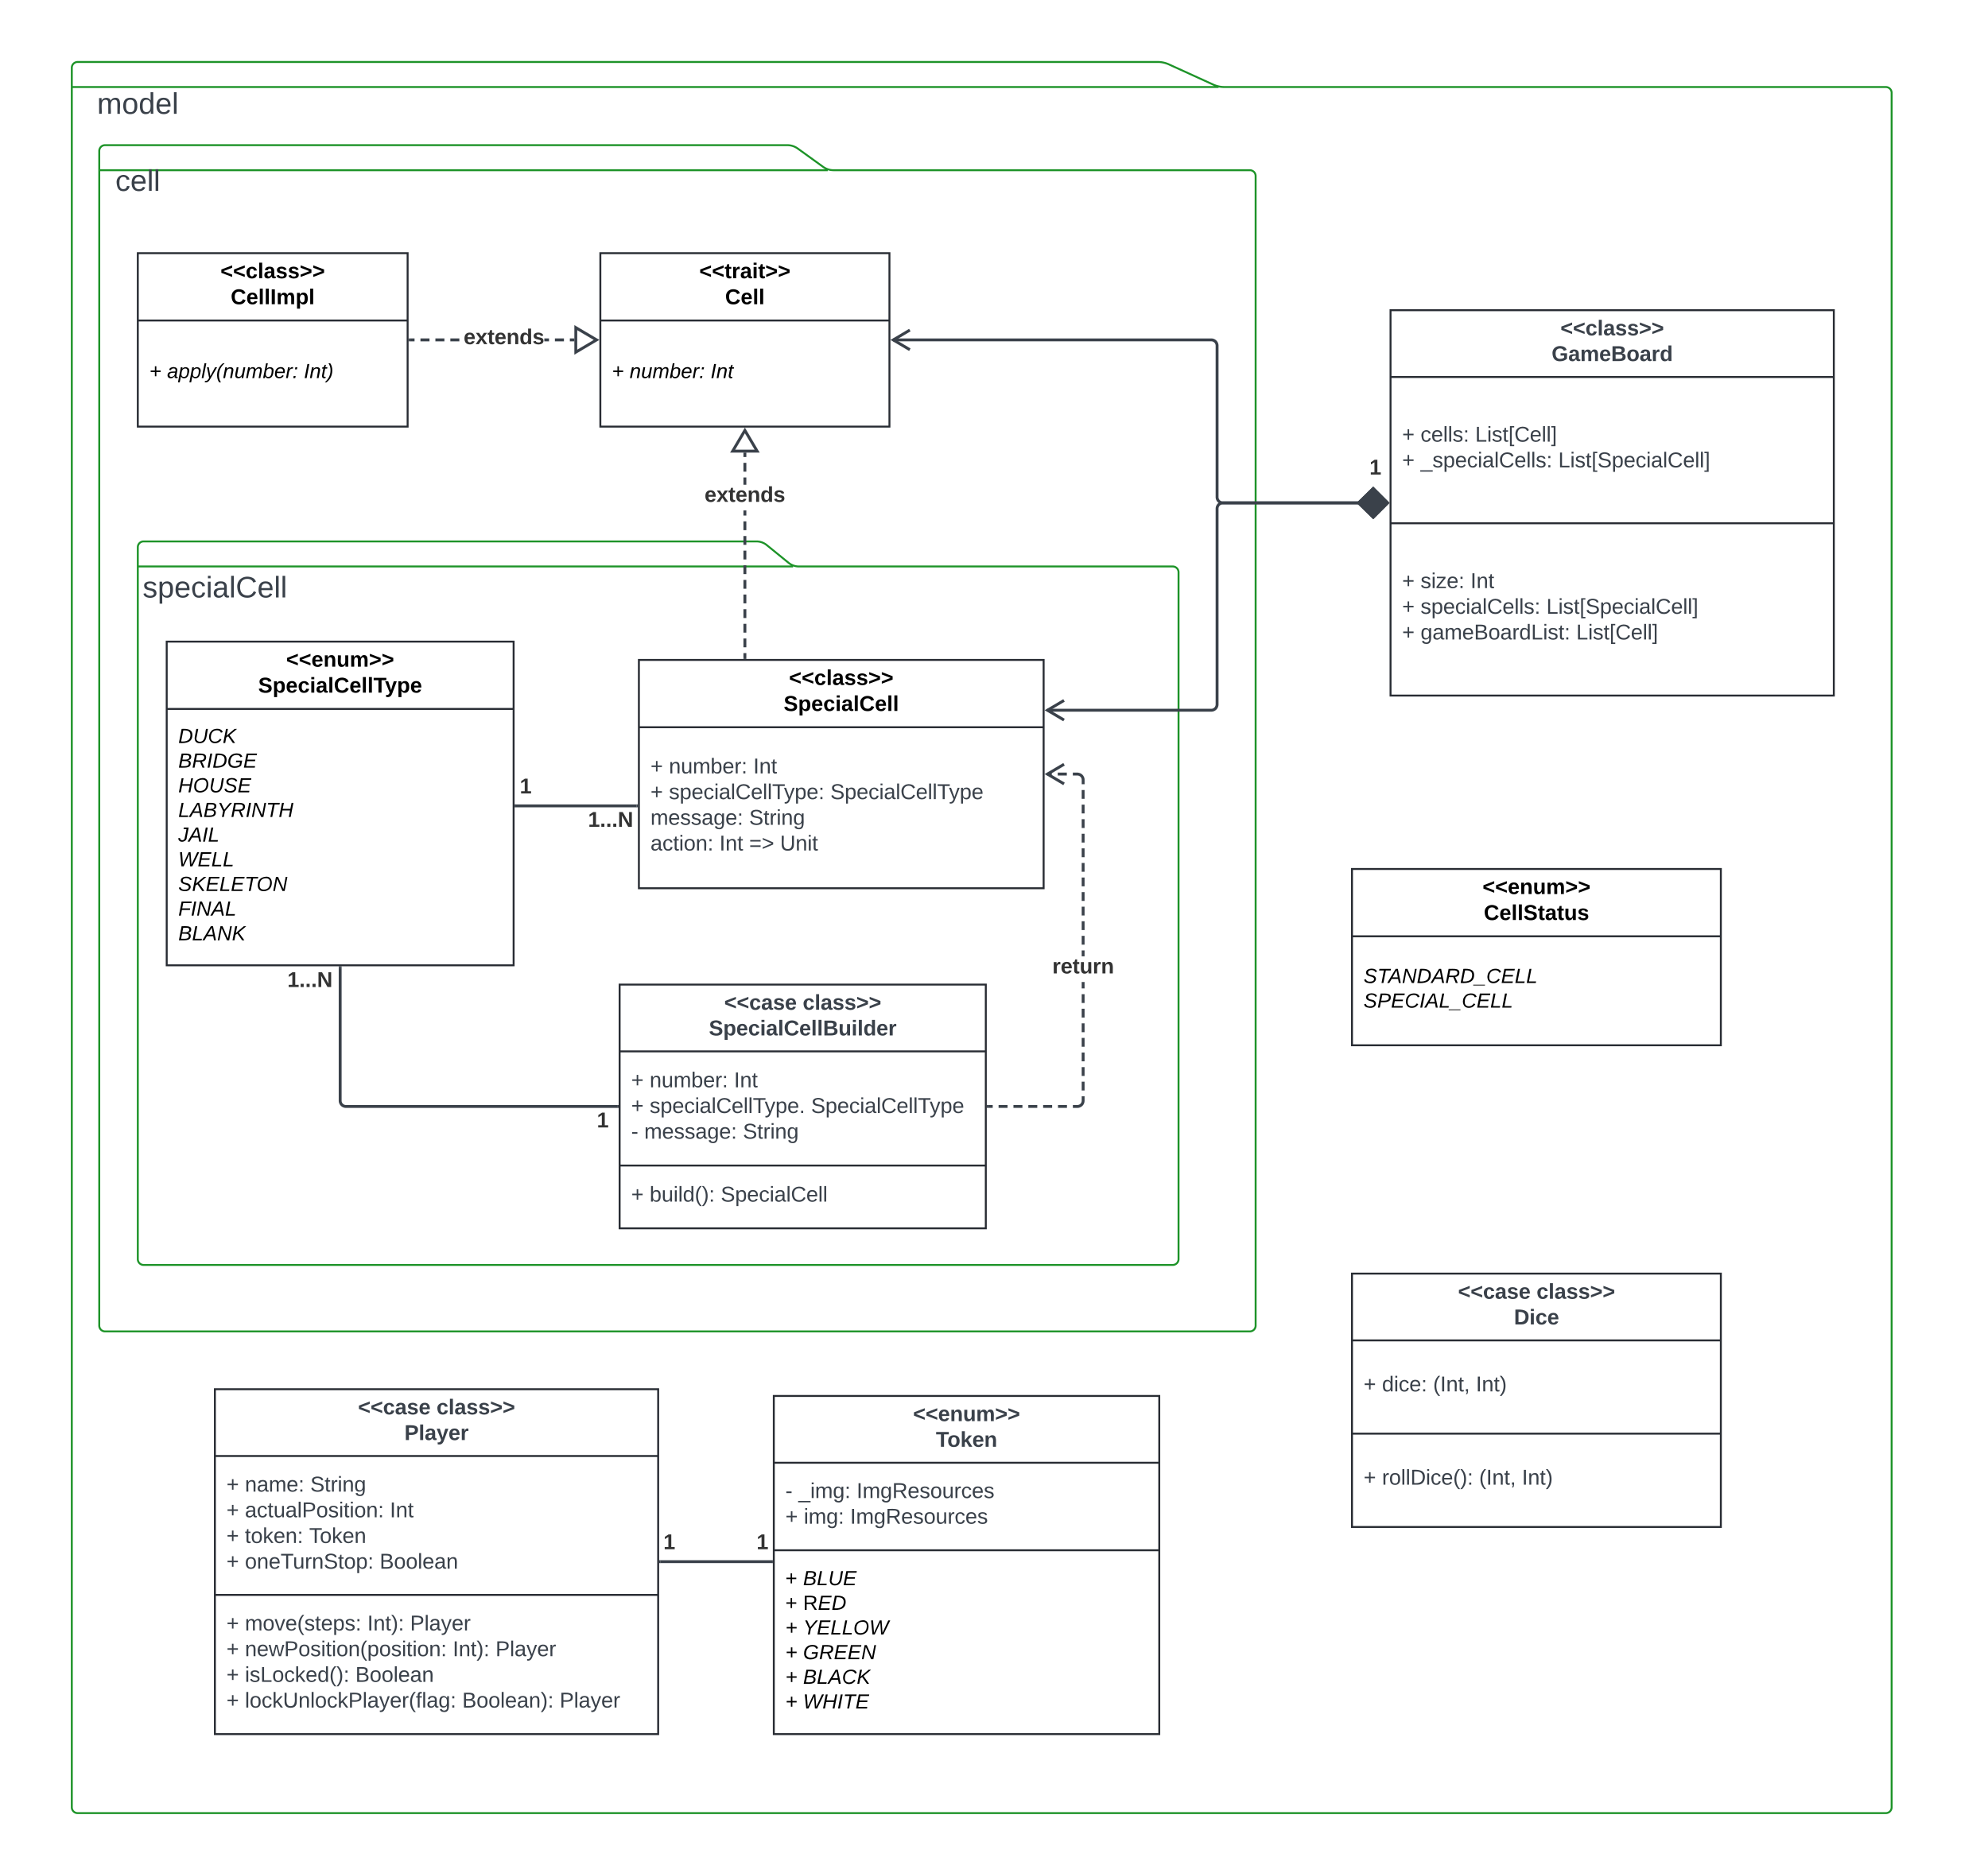 <svg xmlns="http://www.w3.org/2000/svg" xmlns:xlink="http://www.w3.org/1999/xlink" xmlns:lucid="lucid" width="2063" height="1944"><g transform="translate(-1417 -138)" lucid:page-tab-id="0_0"><path d="M-1000 0h4500v3000h-4500z" fill="#fff"/><path d="M2676.06 225.84a27.6 27.6 0 0 0 11.46 2.5H3374a6 6 0 0 1 6 6V2014a6 6 0 0 1-6 6H1497.52a6 6 0 0 1-6-6V208.33a6 6 0 0 1 6-6h1121a27.6 27.6 0 0 1 11.46 2.5zm-1184.54 2.5h1190" stroke="#1d9328" stroke-width="2" fill="#fff"/><path d="M1440 226a6 6 0 0 1 6-6h228a6 6 0 0 1 6 6v48a6 6 0 0 1-6 6h-228a6 6 0 0 1-6-6z" stroke="#000" stroke-opacity="0" stroke-width="2" fill="#fff" fill-opacity="0"/><use xlink:href="#a" transform="matrix(1,0,0,1,1445,225) translate(72.741 31.139)"/><path d="M2271.14 311.17a18.55 18.55 0 0 0 10.86 3.5h432a6 6 0 0 1 6 6V1514a6 6 0 0 1-6 6H1526a6 6 0 0 1-6-6V294.68a6 6 0 0 1 6-6h708a18.55 18.55 0 0 1 10.86 3.52zm-751.14 3.5h756" stroke="#1d9328" stroke-width="2" fill="#fff"/><path d="M2820 1040h382.77v183H2820z" stroke="#282c33" stroke-width="2" fill="#fff"/><path d="M2820 1109.87h382.77" stroke="#282c33" stroke-width="2" fill="none"/><use xlink:href="#b" transform="matrix(1,0,0,1,2828,1048) translate(127.451 18.022)"/><use xlink:href="#c" transform="matrix(1,0,0,1,2828,1048) translate(128.76 44.956)"/><use xlink:href="#d" transform="matrix(1,0,0,1,2832,1117.867) translate(0 40.467)"/><use xlink:href="#e" transform="matrix(1,0,0,1,2832,1117.867) translate(0 66.067)"/><path d="M2102.5 1759h115" stroke="#3a414a" stroke-width="3" fill="none"/><path d="M2102.54 1760.47H2101v-2.94h1.54zM2219 1760.48h-1.54v-2.95h1.54z" stroke="#3a414a" stroke-width=".05" fill="#3a414a"/><use xlink:href="#f" transform="matrix(1,0,0,1,2105.372,1728.333) translate(0 17.778)"/><use xlink:href="#f" transform="matrix(1,0,0,1,2202.052,1728.335) translate(0 17.778)"/><path d="M2235.34 722.22A16.9 16.9 0 0 0 2246 726h388a6 6 0 0 1 6 6v713a6 6 0 0 1-6 6H1566a6 6 0 0 1-6-6V706a6 6 0 0 1 6-6h636a16.9 16.9 0 0 1 10.66 3.78zM1560 726h680" stroke="#1d9328" stroke-width="2" fill="#fff"/><path d="M1640 1580h460v358h-460z" stroke="#282c33" stroke-width="2" fill="#fff"/><path d="M1640 1649.33h460m-460 144.17h460" stroke="#282c33" stroke-width="2" fill="none"/><use xlink:href="#g" transform="matrix(1,0,0,1,1648,1588) translate(140.519 18.111)"/><use xlink:href="#h" transform="matrix(1,0,0,1,1648,1588) translate(222 18.111)"/><use xlink:href="#i" transform="matrix(1,0,0,1,1648,1588) translate(188.667 44.778)"/><use xlink:href="#j" transform="matrix(1,0,0,1,1652,1657.333) translate(0 28.944)"/><use xlink:href="#k" transform="matrix(1,0,0,1,1652,1657.333) translate(19.136 28.944)"/><use xlink:href="#l" transform="matrix(1,0,0,1,1652,1657.333) translate(86.975 28.944)"/><use xlink:href="#j" transform="matrix(1,0,0,1,1652,1657.333) translate(0 55.611)"/><use xlink:href="#m" transform="matrix(1,0,0,1,1652,1657.333) translate(19.136 55.611)"/><use xlink:href="#n" transform="matrix(1,0,0,1,1652,1657.333) translate(169.568 55.611)"/><use xlink:href="#j" transform="matrix(1,0,0,1,1652,1657.333) translate(0 82.278)"/><use xlink:href="#o" transform="matrix(1,0,0,1,1652,1657.333) translate(19.136 82.278)"/><use xlink:href="#p" transform="matrix(1,0,0,1,1652,1657.333) translate(85.802 82.278)"/><use xlink:href="#j" transform="matrix(1,0,0,1,1652,1657.333) translate(0 108.944)"/><use xlink:href="#q" transform="matrix(1,0,0,1,1652,1657.333) translate(19.136 108.944)"/><use xlink:href="#r" transform="matrix(1,0,0,1,1652,1657.333) translate(158.951 108.944)"/><use xlink:href="#j" transform="matrix(1,0,0,1,1652,1801.5) translate(0 28.944)"/><use xlink:href="#s" transform="matrix(1,0,0,1,1652,1801.5) translate(19.136 28.944)"/><use xlink:href="#t" transform="matrix(1,0,0,1,1652,1801.5) translate(146.173 28.944)"/><use xlink:href="#u" transform="matrix(1,0,0,1,1652,1801.5) translate(190.556 28.944)"/><use xlink:href="#j" transform="matrix(1,0,0,1,1652,1801.5) translate(0 55.611)"/><use xlink:href="#v" transform="matrix(1,0,0,1,1652,1801.5) translate(19.136 55.611)"/><use xlink:href="#t" transform="matrix(1,0,0,1,1652,1801.5) translate(234.815 55.611)"/><use xlink:href="#u" transform="matrix(1,0,0,1,1652,1801.5) translate(279.198 55.611)"/><use xlink:href="#j" transform="matrix(1,0,0,1,1652,1801.5) translate(0 82.278)"/><use xlink:href="#w" transform="matrix(1,0,0,1,1652,1801.5) translate(19.136 82.278)"/><use xlink:href="#x" transform="matrix(1,0,0,1,1652,1801.5) translate(133.765 82.278)"/><use xlink:href="#j" transform="matrix(1,0,0,1,1652,1801.5) translate(0 108.944)"/><use xlink:href="#y" transform="matrix(1,0,0,1,1652,1801.5) translate(19.136 108.944)"/><use xlink:href="#z" transform="matrix(1,0,0,1,1652,1801.5) translate(244.63 108.944)"/><use xlink:href="#A" transform="matrix(1,0,0,1,1652,1801.5) translate(345.741 108.944)"/><path d="M2820 1460h382.77v263H2820z" stroke="#282c33" stroke-width="2" fill="#fff"/><path d="M2820 1529.33h382.77m-382.77 96.8h382.77" stroke="#282c33" stroke-width="2" fill="none"/><use xlink:href="#g" transform="matrix(1,0,0,1,2828,1468) translate(102.019 18.111)"/><use xlink:href="#h" transform="matrix(1,0,0,1,2828,1468) translate(183.5 18.111)"/><use xlink:href="#B" transform="matrix(1,0,0,1,2828,1468) translate(160.074 44.778)"/><use xlink:href="#j" transform="matrix(1,0,0,1,2832,1537.333) translate(0 44.944)"/><use xlink:href="#C" transform="matrix(1,0,0,1,2832,1537.333) translate(19.136 44.944)"/><use xlink:href="#D" transform="matrix(1,0,0,1,2832,1537.333) translate(72.16 44.944)"/><use xlink:href="#E" transform="matrix(1,0,0,1,2832,1537.333) translate(116.543 44.944)"/><use xlink:href="#j" transform="matrix(1,0,0,1,2832,1634.132) translate(0 44.944)"/><use xlink:href="#F" transform="matrix(1,0,0,1,2832,1634.132) translate(19.136 44.944)"/><use xlink:href="#D" transform="matrix(1,0,0,1,2832,1634.132) translate(119.938 44.944)"/><use xlink:href="#E" transform="matrix(1,0,0,1,2832,1634.132) translate(164.321 44.944)"/><path d="M2220 1587h400v351h-400z" stroke="#282c33" stroke-width="2" fill="#fff"/><path d="M2220 1656.33h400m-400 90.84h400" stroke="#282c33" stroke-width="2" fill="none"/><use xlink:href="#G" transform="matrix(1,0,0,1,2228,1595) translate(136.506 18.111)"/><use xlink:href="#H" transform="matrix(1,0,0,1,2228,1595) translate(160.21 44.778)"/><use xlink:href="#I" transform="matrix(1,0,0,1,2232,1664.333) translate(0 28.611)"/><use xlink:href="#J" transform="matrix(1,0,0,1,2232,1664.333) translate(13.519 28.611)"/><use xlink:href="#K" transform="matrix(1,0,0,1,2232,1664.333) translate(73.889 28.611)"/><use xlink:href="#j" transform="matrix(1,0,0,1,2232,1664.333) translate(0 55.278)"/><use xlink:href="#L" transform="matrix(1,0,0,1,2232,1664.333) translate(19.136 55.278)"/><use xlink:href="#M" transform="matrix(1,0,0,1,2232,1664.333) translate(67.16 55.278)"/><use xlink:href="#N" transform="matrix(1,0,0,1,2232,1755.167) translate(0 28.267)"/><use xlink:href="#O" transform="matrix(1,0,0,1,2232,1755.167) translate(18.37 28.267)"/><use xlink:href="#P" transform="matrix(1,0,0,1,2232,1755.167) translate(0 53.867)"/><use xlink:href="#Q" transform="matrix(1,0,0,1,2232,1755.167) translate(18.37 53.867)"/><use xlink:href="#R" transform="matrix(1,0,0,1,2232,1755.167) translate(0 79.467)"/><use xlink:href="#S" transform="matrix(1,0,0,1,2232,1755.167) translate(18.37 79.467)"/><use xlink:href="#R" transform="matrix(1,0,0,1,2232,1755.167) translate(0 105.067)"/><use xlink:href="#T" transform="matrix(1,0,0,1,2232,1755.167) translate(18.37 105.067)"/><use xlink:href="#R" transform="matrix(1,0,0,1,2232,1755.167) translate(0 130.667)"/><use xlink:href="#U" transform="matrix(1,0,0,1,2232,1755.167) translate(18.37 130.667)"/><use xlink:href="#R" transform="matrix(1,0,0,1,2232,1755.167) translate(0 156.267)"/><use xlink:href="#V" transform="matrix(1,0,0,1,2232,1755.167) translate(18.37 156.267)"/><path d="M2860 460h460v400h-460z" stroke="#282c33" stroke-width="2" fill="#fff"/><path d="M2860 529.33h460m-460 151.84h460" stroke="#282c33" stroke-width="2" fill="none"/><use xlink:href="#W" transform="matrix(1,0,0,1,2868,468) translate(168.296 18.111)"/><use xlink:href="#X" transform="matrix(1,0,0,1,2868,468) translate(159.13 44.778)"/><use xlink:href="#j" transform="matrix(1,0,0,1,2872,537.333) translate(0 59.111)"/><use xlink:href="#Y" transform="matrix(1,0,0,1,2872,537.333) translate(19.136 59.111)"/><use xlink:href="#Z" transform="matrix(1,0,0,1,2872,537.333) translate(75.802 59.111)"/><use xlink:href="#j" transform="matrix(1,0,0,1,2872,537.333) translate(0 85.778)"/><use xlink:href="#aa" transform="matrix(1,0,0,1,2872,537.333) translate(19.136 85.778)"/><use xlink:href="#ab" transform="matrix(1,0,0,1,2872,537.333) translate(162.037 85.778)"/><use xlink:href="#j" transform="matrix(1,0,0,1,2872,689.167) translate(0 59.278)"/><use xlink:href="#ac" transform="matrix(1,0,0,1,2872,689.167) translate(19.136 59.278)"/><use xlink:href="#n" transform="matrix(1,0,0,1,2872,689.167) translate(70.926 59.278)"/><use xlink:href="#j" transform="matrix(1,0,0,1,2872,689.167) translate(0 85.944)"/><use xlink:href="#ad" transform="matrix(1,0,0,1,2872,689.167) translate(19.136 85.944)"/><use xlink:href="#ae" transform="matrix(1,0,0,1,2872,689.167) translate(149.691 85.944)"/><use xlink:href="#j" transform="matrix(1,0,0,1,2872,689.167) translate(0 112.611)"/><use xlink:href="#af" transform="matrix(1,0,0,1,2872,689.167) translate(19.136 112.611)"/><use xlink:href="#ag" transform="matrix(1,0,0,1,2872,689.167) translate(180.679 112.611)"/><path d="M1590 804h360v336h-360z" stroke="#282c33" stroke-width="2" fill="#fff"/><path d="M1590 873.87h360" stroke="#282c33" stroke-width="2" fill="none"/><g><use xlink:href="#ah" transform="matrix(1,0,0,1,1598,812) translate(115.951 18.022)"/><use xlink:href="#ai" transform="matrix(1,0,0,1,1598,812) translate(86.929 44.956)"/></g><g><use xlink:href="#aj" transform="matrix(1,0,0,1,1602,881.867) translate(0 27.367)"/><use xlink:href="#ak" transform="matrix(1,0,0,1,1602,881.867) translate(0 52.967)"/><use xlink:href="#al" transform="matrix(1,0,0,1,1602,881.867) translate(0 78.567)"/><use xlink:href="#am" transform="matrix(1,0,0,1,1602,881.867) translate(0 104.167)"/><use xlink:href="#an" transform="matrix(1,0,0,1,1602,881.867) translate(0 129.767)"/><use xlink:href="#ao" transform="matrix(1,0,0,1,1602,881.867) translate(0 155.367)"/><use xlink:href="#ap" transform="matrix(1,0,0,1,1602,881.867) translate(0 180.967)"/><use xlink:href="#aq" transform="matrix(1,0,0,1,1602,881.867) translate(0 206.567)"/><use xlink:href="#ar" transform="matrix(1,0,0,1,1602,881.867) translate(0 232.167)"/></g><path d="M2060 1160h380v253h-380z" stroke="#282c33" stroke-width="2" fill="#fff"/><path d="M2060 1229.33h380m-380 118.5h380" stroke="#282c33" stroke-width="2" fill="none"/><g><use xlink:href="#g" transform="matrix(1,0,0,1,2068,1168) translate(100.519 18.111)"/><use xlink:href="#h" transform="matrix(1,0,0,1,2068,1168) translate(182 18.111)"/><use xlink:href="#as" transform="matrix(1,0,0,1,2068,1168) translate(84.623 44.778)"/></g><g><use xlink:href="#j" transform="matrix(1,0,0,1,2072,1237.333) translate(0 29.278)"/><use xlink:href="#at" transform="matrix(1,0,0,1,2072,1237.333) translate(19.136 29.278)"/><use xlink:href="#n" transform="matrix(1,0,0,1,2072,1237.333) translate(106.667 29.278)"/><use xlink:href="#j" transform="matrix(1,0,0,1,2072,1237.333) translate(0 55.944)"/><use xlink:href="#au" transform="matrix(1,0,0,1,2072,1237.333) translate(19.136 55.944)"/><use xlink:href="#av" transform="matrix(1,0,0,1,2072,1237.333) translate(186.667 55.944)"/><use xlink:href="#I" transform="matrix(1,0,0,1,2072,1237.333) translate(0 82.611)"/><use xlink:href="#aw" transform="matrix(1,0,0,1,2072,1237.333) translate(13.519 82.611)"/><use xlink:href="#ax" transform="matrix(1,0,0,1,2072,1237.333) translate(115.926 82.611)"/></g><g><use xlink:href="#j" transform="matrix(1,0,0,1,2072,1355.833) translate(0 29.444)"/><use xlink:href="#ay" transform="matrix(1,0,0,1,2072,1355.833) translate(19.136 29.444)"/><use xlink:href="#az" transform="matrix(1,0,0,1,2072,1355.833) translate(92.963 29.444)"/></g><path d="M2080 823h420v237h-420z" stroke="#282c33" stroke-width="2" fill="#fff"/><path d="M2080 892.87h420" stroke="#282c33" stroke-width="2" fill="none"/><g><use xlink:href="#aA" transform="matrix(1,0,0,1,2088,831) translate(147.759 18.022)"/><use xlink:href="#aB" transform="matrix(1,0,0,1,2088,831) translate(142.21 44.956)"/></g><g><use xlink:href="#j" transform="matrix(1,0,0,1,2092,900.867) translate(0 39.944)"/><use xlink:href="#at" transform="matrix(1,0,0,1,2092,900.867) translate(19.136 39.944)"/><use xlink:href="#n" transform="matrix(1,0,0,1,2092,900.867) translate(106.667 39.944)"/><use xlink:href="#j" transform="matrix(1,0,0,1,2092,900.867) translate(0 66.611)"/><use xlink:href="#aC" transform="matrix(1,0,0,1,2092,900.867) translate(19.136 66.611)"/><use xlink:href="#av" transform="matrix(1,0,0,1,2092,900.867) translate(186.667 66.611)"/><use xlink:href="#aD" transform="matrix(1,0,0,1,2092,900.867) translate(0 93.278)"/><use xlink:href="#l" transform="matrix(1,0,0,1,2092,900.867) translate(102.407 93.278)"/><use xlink:href="#aE" transform="matrix(1,0,0,1,2092,900.867) translate(0 119.944)"/><use xlink:href="#aF" transform="matrix(1,0,0,1,2092,900.867) translate(71.543 119.944)"/><use xlink:href="#aG" transform="matrix(1,0,0,1,2092,900.867) translate(102.407 119.944)"/><use xlink:href="#aH" transform="matrix(1,0,0,1,2092,900.867) translate(134.506 119.944)"/></g><path d="M2040 400.8h300v180.02h-300z" stroke="#282c33" stroke-width="2" fill="#fff"/><path d="M2040 470.68h300" stroke="#282c33" stroke-width="2" fill="none"/><g><use xlink:href="#aI" transform="matrix(1,0,0,1,2048,408.815) translate(94.68 18.022)"/><use xlink:href="#aJ" transform="matrix(1,0,0,1,2048,408.815) translate(121.457 44.956)"/></g><g><use xlink:href="#R" transform="matrix(1,0,0,1,2052,478.682) translate(0 51.767)"/><use xlink:href="#aK" transform="matrix(1,0,0,1,2052,478.682) translate(18.37 51.767)"/><use xlink:href="#aL" transform="matrix(1,0,0,1,2052,478.682) translate(102.4 51.767)"/></g><path d="M1560 400.8h280v180.02h-280z" stroke="#282c33" stroke-width="2" fill="#fff"/><path d="M1560 470.68h280" stroke="#282c33" stroke-width="2" fill="none"/><g><use xlink:href="#aA" transform="matrix(1,0,0,1,1568,408.815) translate(77.759 18.022)"/><use xlink:href="#aM" transform="matrix(1,0,0,1,1568,408.815) translate(88.42 44.956)"/></g><g><use xlink:href="#R" transform="matrix(1,0,0,1,1572,478.682) translate(0 51.767)"/><use xlink:href="#aN" transform="matrix(1,0,0,1,1572,478.682) translate(18.37 51.767)"/><use xlink:href="#aO" transform="matrix(1,0,0,1,1572,478.682) translate(160.356 51.767)"/></g><path d="M1520 728a6 6 0 0 1 6-6h228a6 6 0 0 1 6 6v48a6 6 0 0 1-6 6h-228a6 6 0 0 1-6-6z" stroke="#000" stroke-opacity="0" stroke-width="2" fill="#fff" fill-opacity="0"/><g><use xlink:href="#aP" transform="matrix(1,0,0,1,1525,727) translate(40.031 31.139)"/></g><path d="M1440 306a6 6 0 0 1 6-6h228a6 6 0 0 1 6 6v48a6 6 0 0 1-6 6h-228a6 6 0 0 1-6-6z" stroke="#000" stroke-opacity="0" stroke-width="2" fill="#fff" fill-opacity="0"/><g><use xlink:href="#aQ" transform="matrix(1,0,0,1,1445,305) translate(91.753 31.139)"/></g><path d="M2447.13 1287.97h-4.63v-2.94h4.63zm15.4 0h-9.24v-2.94h9.24zm15.43 0h-9.25v-2.94h9.26zm15.4 0h-9.24v-2.94h9.26zm15.43 0h-9.26v-2.94h9.25zm15.4 0h-9.24v-2.94h9.25zm18.28-7.4l-.1 1.1-.27 1.14-.44 1.1-.6 1-.77.9-.9.75-1 .6-1.1.46-1.13.3-1.1.07h-4.7v-2.94h4.57l.77-.07.7-.16.65-.27.6-.37.55-.46.46-.54.37-.6.27-.66.16-.7.07-.76v-4.48h2.94zm0-10.66h-2.95v-9.08h2.94zm0-15.13h-2.95v-9.08h2.94zm0-15.14h-2.95v-9.08h2.94zm0-15.14h-2.95v-9.1h2.94zm0-15.14h-2.95v-9.08h2.94zm0-15.14h-2.95v-9.08h2.94zm0-15.13h-2.95v-9.1h2.94zm0-15.15h-2.95v-6.62h2.94zm0-33.28h-2.95v-6.08h2.94zm0-12.13h-2.95v-9.08h2.94zm0-15.13h-2.95v-9.08h2.94zm0-15.13h-2.95v-9.08h2.94zm0-15.14h-2.95v-9.08h2.94zm0-15.14h-2.95v-9.1h2.94zm0-15.14h-2.95v-9.08h2.94zm0-15.14h-2.95v-9.08h2.94zm0-15.13h-2.95v-9.1h2.94zm0-15.15h-2.95v-9.08h2.94zm0-15.14h-2.95v-9.07h2.94zm0-15.12h-2.95v-9.08h2.94zm-6.3-27.07l1.13.3 1.1.44 1 .6.9.77.75.9.6 1 .46 1.1.3 1.13.07 1.1v4.6h-2.94v-4.47l-.07-.77-.16-.7-.27-.65-.37-.6-.46-.55-.54-.46-.6-.37-.66-.27-.7-.17-.76-.05h-4.63V940h4.76zm-12.13 2.88h-9.38V940h9.38zm-15.63 0h-4.7V940h4.7z" stroke="#3a414a" stroke-width=".05" fill="#3a414a"/><path d="M2442.54 1287.97H2441v-2.94h1.54z" fill="#3a414a"/><path stroke="#3a414a" stroke-width=".05" fill="#3a414a"/><path d="M2521.9 932.6l-15.06 8.9 15.07 8.9-1.5 2.55-19.35-11.45 19.36-11.45z" stroke="#3a414a" stroke-width=".05" fill="#3a414a"/><g><use xlink:href="#aR" transform="matrix(1,0,0,1,2508.994,1130.667) translate(0 17.778)"/></g><path d="M2057.5 1286.5H1776a6 6 0 0 1-6-6v-138" stroke="#3a414a" stroke-width="3" fill="none"/><path d="M2059 1287.97h-1.54v-2.94h1.54zM1771.47 1142.54h-2.94V1141h2.94z" stroke="#3a414a" stroke-width=".05" fill="#3a414a"/><g><use xlink:href="#f" transform="matrix(1,0,0,1,2036.33,1290.5) translate(0 17.778)"/></g><g><use xlink:href="#aS" transform="matrix(1,0,0,1,1715.148,1144.759) translate(0 17.778)"/></g><path d="M1952.5 974.5h125" stroke="#3a414a" stroke-width="3" fill="none"/><path d="M1952.54 975.98H1951V973h1.54zM2079 975.98h-1.54V973h1.54z" stroke="#3a414a" stroke-width=".05" fill="#3a414a"/><g><use xlink:href="#f" transform="matrix(1,0,0,1,1956.32,943.833) translate(0 17.778)"/></g><g><use xlink:href="#aS" transform="matrix(1,0,0,1,2027.198,978.5) translate(0 17.778)"/></g><path d="M1847.15 492.3h-4.65v-2.96h4.65zm15.5 0h-9.3v-2.96h9.3zm15.5 0h-9.3v-2.96h9.3zm15.5 0h-9.3v-2.96h9.3zm108.53 0h-9.3v-2.96h9.3zm10.86 0h-4.66v-2.96h4.65zm-26.36 0h-4.8v-2.96h4.8z" stroke="#3a414a" stroke-width=".05" fill="#3a414a"/><path d="M1842.54 492.3H1841v-2.96h1.54z" fill="#3a414a"/><path stroke="#3a414a" stroke-width=".05" fill="#3a414a"/><path d="M2036.05 490.8l-21.5 12.74V478.1z" fill="#fff"/><path d="M2038.95 490.8l-25.9 15.33V475.5zM2016 500.98l17.16-10.14-17.15-10.14z" stroke="#3a414a" stroke-width=".05" fill="#3a414a"/><g><use xlink:href="#aT" transform="matrix(1,0,0,1,1898.117,477.482) translate(0 17.778)"/></g><path d="M2827.88 660H2686a6 6 0 0 1-6-6V496.8a6 6 0 0 0-6-6h-330.27" stroke="#3a414a" stroke-width="3" fill="none"/><path d="M2856.88 660l-14.85 14.85-15.15-14.85 15.15-14.85z" stroke="#3a414a" stroke-width="3" fill="#3a414a"/><path d="M2361.16 480.63l-17.2 10.2 17.2 10.17M2827.88 660H2686a6 6 0 0 0-6 6v203.22a6 6 0 0 1-6 6h-170.27" stroke="#3a414a" stroke-width="3" fill="none"/><path d="M2856.88 660l-14.85 14.85-15.15-14.85 15.15-14.85z" stroke="#3a414a" stroke-width="3" fill="#3a414a"/><path d="M2521.16 865.04l-17.2 10.18 17.2 10.18" stroke="#3a414a" stroke-width="3" fill="none"/><g><use xlink:href="#f" transform="matrix(1,0,0,1,2838.098,612.833) translate(0 17.778)"/></g><path d="M2191.47 820.5h-2.94v-4.56h2.94zm0-10.64h-2.94v-9.1h2.94zm0-15.2h-2.94v-9.1h2.94zm0-15.18h-2.94v-9.12h2.94zm0-15.2h-2.94v-9.12h2.94zm0-15.2h-2.94V740h2.94zm0-15.2h-2.94v-9.1h2.94zm0-15.18h-2.94v-9.12h2.94zm0-15.2h-2.94v-9.1h2.94zm0-15.2h-2.94v-9.1h2.94zm0-15.18h-2.94v-5.3h2.94zm0-31.98h-2.94v-7.53h2.94zm0-13.6h-2.94v-9.12h2.94zm0-15.2h-2.94v-4.56h2.94z" stroke="#3a414a" stroke-width=".05" fill="#3a414a"/><path d="M2191.47 822h-2.94v-1.54h2.94z" fill="#3a414a"/><path stroke="#3a414a" stroke-width=".05" fill="#3a414a"/><path d="M2202.73 606.28h-25.46l12.73-21.52z" fill="#fff"/><path d="M2205.3 607.76h-30.6l15.3-25.9zm-25.44-2.95h20.28L2190 587.67z" stroke="#3a414a" stroke-width=".05" fill="#3a414a"/><g><use xlink:href="#aT" transform="matrix(1,0,0,1,2148.117,641.143) translate(0 17.778)"/></g><defs><path fill="#3a414a" d="M210-169c-67 3-38 105-44 169h-31v-121c0-29-5-50-35-48C34-165 62-65 56 0H25l-1-190h30c1 10-1 24 2 32 10-44 99-50 107 0 11-21 27-35 58-36 85-2 47 119 55 194h-31v-121c0-29-5-49-35-48" id="aU"/><path fill="#3a414a" d="M100-194c62-1 85 37 85 99 1 63-27 99-86 99S16-35 15-95c0-66 28-99 85-99zM99-20c44 1 53-31 53-75 0-43-8-75-51-75s-53 32-53 75 10 74 51 75" id="aV"/><path fill="#3a414a" d="M85-194c31 0 48 13 60 33l-1-100h32l1 261h-30c-2-10 0-23-3-31C134-8 116 4 85 4 32 4 16-35 15-94c0-66 23-100 70-100zm9 24c-40 0-46 34-46 75 0 40 6 74 45 74 42 0 51-32 51-76 0-42-9-74-50-73" id="aW"/><path fill="#3a414a" d="M100-194c63 0 86 42 84 106H49c0 40 14 67 53 68 26 1 43-12 49-29l28 8c-11 28-37 45-77 45C44 4 14-33 15-96c1-61 26-98 85-98zm52 81c6-60-76-77-97-28-3 7-6 17-6 28h103" id="aX"/><path fill="#3a414a" d="M24 0v-261h32V0H24" id="aY"/><g id="a"><use transform="matrix(0.086,0,0,0.086,0,0)" xlink:href="#aU"/><use transform="matrix(0.086,0,0,0.086,25.84,0)" xlink:href="#aV"/><use transform="matrix(0.086,0,0,0.086,43.123,0)" xlink:href="#aW"/><use transform="matrix(0.086,0,0,0.086,60.407,0)" xlink:href="#aX"/><use transform="matrix(0.086,0,0,0.086,77.691,0)" xlink:href="#aY"/></g><path d="M15-91v-56l181-69v40L49-119l147 57v40" id="aZ"/><path d="M185-48c-13 30-37 53-82 52C43 2 14-33 14-96s30-98 90-98c62 0 83 45 84 108H66c0 31 8 55 39 56 18 0 30-7 34-22zm-45-69c5-46-57-63-70-21-2 6-4 13-4 21h74" id="ba"/><path d="M135-194c87-1 58 113 63 194h-50c-7-57 23-157-34-157-59 0-34 97-39 157H25l-1-190h47c2 12-1 28 3 38 12-26 28-41 61-42" id="bb"/><path d="M85 4C-2 5 27-109 22-190h50c7 57-23 150 33 157 60-5 35-97 40-157h50l1 190h-47c-2-12 1-28-3-38-12 25-28 42-61 42" id="bc"/><path d="M220-157c-53 9-28 100-34 157h-49v-107c1-27-5-49-29-50C55-147 81-57 75 0H25l-1-190h47c2 12-1 28 3 38 10-53 101-56 108 0 13-22 24-43 59-42 82 1 51 116 57 194h-49v-107c-1-25-5-48-29-50" id="bd"/><path d="M15-22v-40l146-57-146-57v-40l181 69v56" id="be"/><g id="b"><use transform="matrix(0.062,0,0,0.062,0,0)" xlink:href="#aZ"/><use transform="matrix(0.062,0,0,0.062,13.093,0)" xlink:href="#aZ"/><use transform="matrix(0.062,0,0,0.062,26.185,0)" xlink:href="#ba"/><use transform="matrix(0.062,0,0,0.062,38.654,0)" xlink:href="#bb"/><use transform="matrix(0.062,0,0,0.062,52.308,0)" xlink:href="#bc"/><use transform="matrix(0.062,0,0,0.062,65.962,0)" xlink:href="#bd"/><use transform="matrix(0.062,0,0,0.062,85.912,0)" xlink:href="#be"/><use transform="matrix(0.062,0,0,0.062,99.005,0)" xlink:href="#be"/></g><path d="M67-125c0 53 21 87 73 88 37 1 54-22 65-47l45 17C233-25 199 4 140 4 58 4 20-42 15-125 8-235 124-281 211-232c18 10 29 29 36 50l-46 12c-8-25-30-41-62-41-52 0-71 34-72 86" id="bf"/><path d="M25 0v-261h50V0H25" id="bg"/><path d="M169-182c-1-43-94-46-97-3 18 66 151 10 154 114 3 95-165 93-204 36-6-8-10-19-12-30l50-8c3 46 112 56 116 5-17-69-150-10-154-114-4-87 153-88 188-35 5 8 8 18 10 28" id="bh"/><path d="M115-3C79 11 28 4 28-45v-112H4v-33h27l15-45h31v45h36v33H77v99c-1 23 16 31 38 25v30" id="bi"/><path d="M133-34C117-15 103 5 69 4 32 3 11-16 11-54c-1-60 55-63 116-61 1-26-3-47-28-47-18 1-26 9-28 27l-52-2c7-38 36-58 82-57s74 22 75 68l1 82c-1 14 12 18 25 15v27c-30 8-71 5-69-32zm-48 3c29 0 43-24 42-57-32 0-66-3-65 30 0 17 8 27 23 27" id="bj"/><path d="M137-138c1-29-70-34-71-4 15 46 118 7 119 86 1 83-164 76-172 9l43-7c4 19 20 25 44 25 33 8 57-30 24-41C81-84 22-81 20-136c-2-80 154-74 161-7" id="bk"/><g id="c"><use transform="matrix(0.062,0,0,0.062,0,0)" xlink:href="#bf"/><use transform="matrix(0.062,0,0,0.062,16.148,0)" xlink:href="#ba"/><use transform="matrix(0.062,0,0,0.062,28.617,0)" xlink:href="#bg"/><use transform="matrix(0.062,0,0,0.062,34.851,0)" xlink:href="#bg"/><use transform="matrix(0.062,0,0,0.062,41.086,0)" xlink:href="#bh"/><use transform="matrix(0.062,0,0,0.062,56.049,0)" xlink:href="#bi"/><use transform="matrix(0.062,0,0,0.062,63.468,0)" xlink:href="#bj"/><use transform="matrix(0.062,0,0,0.062,75.937,0)" xlink:href="#bi"/><use transform="matrix(0.062,0,0,0.062,83.356,0)" xlink:href="#bc"/><use transform="matrix(0.062,0,0,0.062,97.01,0)" xlink:href="#bk"/></g><path d="M194-120c59 52 2 134-86 124-53-6-90-18-98-63l31-7c8 30 29 43 70 43 46 0 84-17 71-62-32-43-135-20-137-98-3-89 178-90 191-16l-30 9c-8-48-127-53-127 5 0 53 81 35 115 65" id="bl"/><path d="M151-220L108 0H75l42-220H32l6-28h203l-5 28h-85" id="bm"/><path d="M187 0l-14-72H61L19 0h-37l149-248h38L221 0h-34zm-19-99l-22-123L76-99h92" id="bn"/><path d="M173 0L80-213 41 0H11l48-248h37l94 214 40-214h30L212 0h-39" id="bo"/><path d="M248-139C247-14 144 9 11 0l48-248c105-6 190 8 189 109zm-34 0c1-70-52-87-126-82L50-27c98 7 163-21 164-112" id="bp"/><path d="M249-183c0 48-29 72-75 77L221 0h-36l-43-103H65L45 0H11l48-248c83 2 190-17 190 65zm-34 3c0-55-74-39-127-41l-18 92c63-1 145 13 145-51" id="bq"/><path d="M-28 44V31h207v13H-28" id="br"/><path d="M125-24c46 0 70-25 89-51l25 16C214-24 183 4 123 4 8 4-5-146 60-208c32-50 158-61 191-5 5 7 9 14 11 22l-32 10c-9-28-33-43-69-43-74 0-108 51-108 125 0 46 24 75 72 75" id="bs"/><path d="M11 0l48-248h184l-5 28H87l-15 79h140l-5 27H67L50-27h158l-5 27H11" id="bt"/><path d="M11 0l48-248h34L50-27h125l-5 27H11" id="bu"/><g id="d"><use transform="matrix(0.059,0,0,0.059,0,0)" xlink:href="#bl"/><use transform="matrix(0.059,0,0,0.059,14.222,0)" xlink:href="#bm"/><use transform="matrix(0.059,0,0,0.059,25.6,0)" xlink:href="#bn"/><use transform="matrix(0.059,0,0,0.059,39.822,0)" xlink:href="#bo"/><use transform="matrix(0.059,0,0,0.059,55.17,0)" xlink:href="#bp"/><use transform="matrix(0.059,0,0,0.059,70.519,0)" xlink:href="#bn"/><use transform="matrix(0.059,0,0,0.059,84.741,0)" xlink:href="#bq"/><use transform="matrix(0.059,0,0,0.059,100.089,0)" xlink:href="#bp"/><use transform="matrix(0.059,0,0,0.059,115.437,0)" xlink:href="#br"/><use transform="matrix(0.059,0,0,0.059,127.289,0)" xlink:href="#bs"/><use transform="matrix(0.059,0,0,0.059,142.637,0)" xlink:href="#bt"/><use transform="matrix(0.059,0,0,0.059,156.859,0)" xlink:href="#bu"/><use transform="matrix(0.059,0,0,0.059,168.711,0)" xlink:href="#bu"/></g><path d="M238-179c0 84-86 86-175 82L45 0H11l48-248c82 0 179-12 179 69zm-34 1c0-53-64-42-116-43l-19 98c63 0 135 9 135-55" id="bv"/><path d="M14 0l48-248h34L48 0H14" id="bw"/><g id="e"><use transform="matrix(0.059,0,0,0.059,0,0)" xlink:href="#bl"/><use transform="matrix(0.059,0,0,0.059,14.222,0)" xlink:href="#bv"/><use transform="matrix(0.059,0,0,0.059,28.444,0)" xlink:href="#bt"/><use transform="matrix(0.059,0,0,0.059,42.667,0)" xlink:href="#bs"/><use transform="matrix(0.059,0,0,0.059,58.015,0)" xlink:href="#bw"/><use transform="matrix(0.059,0,0,0.059,63.941,0)" xlink:href="#bn"/><use transform="matrix(0.059,0,0,0.059,78.163,0)" xlink:href="#bu"/><use transform="matrix(0.059,0,0,0.059,90.015,0)" xlink:href="#br"/><use transform="matrix(0.059,0,0,0.059,101.867,0)" xlink:href="#bs"/><use transform="matrix(0.059,0,0,0.059,117.215,0)" xlink:href="#bt"/><use transform="matrix(0.059,0,0,0.059,131.437,0)" xlink:href="#bu"/><use transform="matrix(0.059,0,0,0.059,143.289,0)" xlink:href="#bu"/></g><path fill="#333" d="M23 0v-37h61v-169l-59 37v-38l62-41h46v211h57V0H23" id="bx"/><use transform="matrix(0.062,0,0,0.062,0,0)" xlink:href="#bx" id="f"/><path fill="#3a414a" d="M15-91v-56l181-69v40L49-119l147 57v40" id="by"/><path fill="#3a414a" d="M190-63c-7 42-38 67-86 67-59 0-84-38-90-98-12-110 154-137 174-36l-49 2c-2-19-15-32-35-32-30 0-35 28-38 64-6 74 65 87 74 30" id="bz"/><path fill="#3a414a" d="M133-34C117-15 103 5 69 4 32 3 11-16 11-54c-1-60 55-63 116-61 1-26-3-47-28-47-18 1-26 9-28 27l-52-2c7-38 36-58 82-57s74 22 75 68l1 82c-1 14 12 18 25 15v27c-30 8-71 5-69-32zm-48 3c29 0 43-24 42-57-32 0-66-3-65 30 0 17 8 27 23 27" id="bA"/><path fill="#3a414a" d="M137-138c1-29-70-34-71-4 15 46 118 7 119 86 1 83-164 76-172 9l43-7c4 19 20 25 44 25 33 8 57-30 24-41C81-84 22-81 20-136c-2-80 154-74 161-7" id="bB"/><path fill="#3a414a" d="M185-48c-13 30-37 53-82 52C43 2 14-33 14-96s30-98 90-98c62 0 83 45 84 108H66c0 31 8 55 39 56 18 0 30-7 34-22zm-45-69c5-46-57-63-70-21-2 6-4 13-4 21h74" id="bC"/><g id="g"><use transform="matrix(0.062,0,0,0.062,0,0)" xlink:href="#by"/><use transform="matrix(0.062,0,0,0.062,12.963,0)" xlink:href="#by"/><use transform="matrix(0.062,0,0,0.062,25.926,0)" xlink:href="#bz"/><use transform="matrix(0.062,0,0,0.062,38.272,0)" xlink:href="#bA"/><use transform="matrix(0.062,0,0,0.062,50.617,0)" xlink:href="#bB"/><use transform="matrix(0.062,0,0,0.062,62.963,0)" xlink:href="#bC"/></g><path fill="#3a414a" d="M25 0v-261h50V0H25" id="bD"/><path fill="#3a414a" d="M15-22v-40l146-57-146-57v-40l181 69v56" id="bE"/><g id="h"><use transform="matrix(0.062,0,0,0.062,0,0)" xlink:href="#bz"/><use transform="matrix(0.062,0,0,0.062,12.346,0)" xlink:href="#bD"/><use transform="matrix(0.062,0,0,0.062,18.519,0)" xlink:href="#bA"/><use transform="matrix(0.062,0,0,0.062,30.864,0)" xlink:href="#bB"/><use transform="matrix(0.062,0,0,0.062,43.21,0)" xlink:href="#bB"/><use transform="matrix(0.062,0,0,0.062,55.556,0)" xlink:href="#bE"/><use transform="matrix(0.062,0,0,0.062,68.519,0)" xlink:href="#bE"/></g><path fill="#3a414a" d="M24-248c93 1 206-16 204 79-1 75-69 88-152 82V0H24v-248zm52 121c47 0 100 7 100-41 0-47-54-39-100-39v80" id="bF"/><path fill="#3a414a" d="M123 10C108 53 80 86 19 72V37c35 8 53-11 59-39L3-190h52l48 148c12-52 28-100 44-148h51" id="bG"/><path fill="#3a414a" d="M135-150c-39-12-60 13-60 57V0H25l-1-190h47c2 13-1 29 3 40 6-28 27-53 61-41v41" id="bH"/><g id="i"><use transform="matrix(0.062,0,0,0.062,0,0)" xlink:href="#bF"/><use transform="matrix(0.062,0,0,0.062,14.815,0)" xlink:href="#bD"/><use transform="matrix(0.062,0,0,0.062,20.988,0)" xlink:href="#bA"/><use transform="matrix(0.062,0,0,0.062,33.333,0)" xlink:href="#bG"/><use transform="matrix(0.062,0,0,0.062,45.679,0)" xlink:href="#bC"/><use transform="matrix(0.062,0,0,0.062,58.025,0)" xlink:href="#bH"/></g><path fill="#3a414a" d="M118-107v75H92v-75H18v-26h74v-75h26v75h74v26h-74" id="bI"/><use transform="matrix(0.062,0,0,0.062,0,0)" xlink:href="#bI" id="j"/><path fill="#3a414a" d="M117-194c89-4 53 116 60 194h-32v-121c0-31-8-49-39-48C34-167 62-67 57 0H25l-1-190h30c1 10-1 24 2 32 11-22 29-35 61-36" id="bJ"/><path fill="#3a414a" d="M141-36C126-15 110 5 73 4 37 3 15-17 15-53c-1-64 63-63 125-63 3-35-9-54-41-54-24 1-41 7-42 31l-33-3c5-37 33-52 76-52 45 0 72 20 72 64v82c-1 20 7 32 28 27v20c-31 9-61-2-59-35zM48-53c0 20 12 33 32 33 41-3 63-29 60-74-43 2-92-5-92 41" id="bK"/><path fill="#3a414a" d="M33-154v-36h34v36H33zM33 0v-36h34V0H33" id="bL"/><g id="k"><use transform="matrix(0.062,0,0,0.062,0,0)" xlink:href="#bJ"/><use transform="matrix(0.062,0,0,0.062,12.346,0)" xlink:href="#bK"/><use transform="matrix(0.062,0,0,0.062,24.691,0)" xlink:href="#aU"/><use transform="matrix(0.062,0,0,0.062,43.148,0)" xlink:href="#aX"/><use transform="matrix(0.062,0,0,0.062,55.494,0)" xlink:href="#bL"/></g><path fill="#3a414a" d="M185-189c-5-48-123-54-124 2 14 75 158 14 163 119 3 78-121 87-175 55-17-10-28-26-33-46l33-7c5 56 141 63 141-1 0-78-155-14-162-118-5-82 145-84 179-34 5 7 8 16 11 25" id="bM"/><path fill="#3a414a" d="M59-47c-2 24 18 29 38 22v24C64 9 27 4 27-40v-127H5v-23h24l9-43h21v43h35v23H59v120" id="bN"/><path fill="#3a414a" d="M114-163C36-179 61-72 57 0H25l-1-190h30c1 12-1 29 2 39 6-27 23-49 58-41v29" id="bO"/><path fill="#3a414a" d="M24-231v-30h32v30H24zM24 0v-190h32V0H24" id="bP"/><path fill="#3a414a" d="M177-190C167-65 218 103 67 71c-23-6-38-20-44-43l32-5c15 47 100 32 89-28v-30C133-14 115 1 83 1 29 1 15-40 15-95c0-56 16-97 71-98 29-1 48 16 59 35 1-10 0-23 2-32h30zM94-22c36 0 50-32 50-73 0-42-14-75-50-75-39 0-46 34-46 75s6 73 46 73" id="bQ"/><g id="l"><use transform="matrix(0.062,0,0,0.062,0,0)" xlink:href="#bM"/><use transform="matrix(0.062,0,0,0.062,14.815,0)" xlink:href="#bN"/><use transform="matrix(0.062,0,0,0.062,20.988,0)" xlink:href="#bO"/><use transform="matrix(0.062,0,0,0.062,28.333,0)" xlink:href="#bP"/><use transform="matrix(0.062,0,0,0.062,33.21,0)" xlink:href="#bJ"/><use transform="matrix(0.062,0,0,0.062,45.556,0)" xlink:href="#bQ"/></g><path fill="#3a414a" d="M96-169c-40 0-48 33-48 73s9 75 48 75c24 0 41-14 43-38l32 2c-6 37-31 61-74 61-59 0-76-41-82-99-10-93 101-131 147-64 4 7 5 14 7 22l-32 3c-4-21-16-35-41-35" id="bR"/><path fill="#3a414a" d="M84 4C-5 8 30-112 23-190h32v120c0 31 7 50 39 49 72-2 45-101 50-169h31l1 190h-30c-1-10 1-25-2-33-11 22-28 36-60 37" id="bS"/><path fill="#3a414a" d="M30-248c87 1 191-15 191 75 0 78-77 80-158 76V0H30v-248zm33 125c57 0 124 11 124-50 0-59-68-47-124-48v98" id="bT"/><path fill="#3a414a" d="M135-143c-3-34-86-38-87 0 15 53 115 12 119 90S17 21 10-45l28-5c4 36 97 45 98 0-10-56-113-15-118-90-4-57 82-63 122-42 12 7 21 19 24 35" id="bU"/><g id="m"><use transform="matrix(0.062,0,0,0.062,0,0)" xlink:href="#bK"/><use transform="matrix(0.062,0,0,0.062,12.346,0)" xlink:href="#bR"/><use transform="matrix(0.062,0,0,0.062,23.457,0)" xlink:href="#bN"/><use transform="matrix(0.062,0,0,0.062,29.63,0)" xlink:href="#bS"/><use transform="matrix(0.062,0,0,0.062,41.975,0)" xlink:href="#bK"/><use transform="matrix(0.062,0,0,0.062,54.321,0)" xlink:href="#aY"/><use transform="matrix(0.062,0,0,0.062,59.198,0)" xlink:href="#bT"/><use transform="matrix(0.062,0,0,0.062,74.012,0)" xlink:href="#aV"/><use transform="matrix(0.062,0,0,0.062,86.358,0)" xlink:href="#bU"/><use transform="matrix(0.062,0,0,0.062,97.469,0)" xlink:href="#bP"/><use transform="matrix(0.062,0,0,0.062,102.346,0)" xlink:href="#bN"/><use transform="matrix(0.062,0,0,0.062,108.519,0)" xlink:href="#bP"/><use transform="matrix(0.062,0,0,0.062,113.395,0)" xlink:href="#aV"/><use transform="matrix(0.062,0,0,0.062,125.741,0)" xlink:href="#bJ"/><use transform="matrix(0.062,0,0,0.062,138.086,0)" xlink:href="#bL"/></g><path fill="#3a414a" d="M33 0v-248h34V0H33" id="bV"/><g id="n"><use transform="matrix(0.062,0,0,0.062,0,0)" xlink:href="#bV"/><use transform="matrix(0.062,0,0,0.062,6.173,0)" xlink:href="#bJ"/><use transform="matrix(0.062,0,0,0.062,18.519,0)" xlink:href="#bN"/></g><path fill="#3a414a" d="M143 0L79-87 56-68V0H24v-261h32v163l83-92h37l-77 82L181 0h-38" id="bW"/><g id="o"><use transform="matrix(0.062,0,0,0.062,0,0)" xlink:href="#bN"/><use transform="matrix(0.062,0,0,0.062,6.173,0)" xlink:href="#aV"/><use transform="matrix(0.062,0,0,0.062,18.519,0)" xlink:href="#bW"/><use transform="matrix(0.062,0,0,0.062,29.63,0)" xlink:href="#aX"/><use transform="matrix(0.062,0,0,0.062,41.975,0)" xlink:href="#bJ"/><use transform="matrix(0.062,0,0,0.062,54.321,0)" xlink:href="#bL"/></g><path fill="#3a414a" d="M127-220V0H93v-220H8v-28h204v28h-85" id="bX"/><g id="p"><use transform="matrix(0.062,0,0,0.062,0,0)" xlink:href="#bX"/><use transform="matrix(0.062,0,0,0.062,11.049,0)" xlink:href="#aV"/><use transform="matrix(0.062,0,0,0.062,23.395,0)" xlink:href="#bW"/><use transform="matrix(0.062,0,0,0.062,34.506,0)" xlink:href="#aX"/><use transform="matrix(0.062,0,0,0.062,46.852,0)" xlink:href="#bJ"/></g><path fill="#3a414a" d="M115-194c55 1 70 41 70 98S169 2 115 4C84 4 66-9 55-30l1 105H24l-1-265h31l2 30c10-21 28-34 59-34zm-8 174c40 0 45-34 45-75s-6-73-45-74c-42 0-51 32-51 76 0 43 10 73 51 73" id="bY"/><g id="q"><use transform="matrix(0.062,0,0,0.062,0,0)" xlink:href="#aV"/><use transform="matrix(0.062,0,0,0.062,12.346,0)" xlink:href="#bJ"/><use transform="matrix(0.062,0,0,0.062,24.691,0)" xlink:href="#aX"/><use transform="matrix(0.062,0,0,0.062,37.037,0)" xlink:href="#bX"/><use transform="matrix(0.062,0,0,0.062,49.753,0)" xlink:href="#bS"/><use transform="matrix(0.062,0,0,0.062,62.099,0)" xlink:href="#bO"/><use transform="matrix(0.062,0,0,0.062,69.444,0)" xlink:href="#bJ"/><use transform="matrix(0.062,0,0,0.062,81.79,0)" xlink:href="#bM"/><use transform="matrix(0.062,0,0,0.062,96.605,0)" xlink:href="#bN"/><use transform="matrix(0.062,0,0,0.062,102.778,0)" xlink:href="#aV"/><use transform="matrix(0.062,0,0,0.062,115.123,0)" xlink:href="#bY"/><use transform="matrix(0.062,0,0,0.062,127.469,0)" xlink:href="#bL"/></g><path fill="#3a414a" d="M160-131c35 5 61 23 61 61C221 17 115-2 30 0v-248c76 3 177-17 177 60 0 33-19 50-47 57zm-97-11c50-1 110 9 110-42 0-47-63-36-110-37v79zm0 115c55-2 124 14 124-45 0-56-70-42-124-44v89" id="bZ"/><g id="r"><use transform="matrix(0.062,0,0,0.062,0,0)" xlink:href="#bZ"/><use transform="matrix(0.062,0,0,0.062,14.815,0)" xlink:href="#aV"/><use transform="matrix(0.062,0,0,0.062,27.16,0)" xlink:href="#aV"/><use transform="matrix(0.062,0,0,0.062,39.506,0)" xlink:href="#aY"/><use transform="matrix(0.062,0,0,0.062,44.383,0)" xlink:href="#aX"/><use transform="matrix(0.062,0,0,0.062,56.728,0)" xlink:href="#bK"/><use transform="matrix(0.062,0,0,0.062,69.074,0)" xlink:href="#bJ"/></g><path fill="#3a414a" d="M108 0H70L1-190h34L89-25l56-165h34" id="ca"/><path fill="#3a414a" d="M87 75C49 33 22-17 22-94c0-76 28-126 65-167h31c-38 41-64 92-64 168S80 34 118 75H87" id="cb"/><g id="s"><use transform="matrix(0.062,0,0,0.062,0,0)" xlink:href="#aU"/><use transform="matrix(0.062,0,0,0.062,18.457,0)" xlink:href="#aV"/><use transform="matrix(0.062,0,0,0.062,30.802,0)" xlink:href="#ca"/><use transform="matrix(0.062,0,0,0.062,41.914,0)" xlink:href="#aX"/><use transform="matrix(0.062,0,0,0.062,54.259,0)" xlink:href="#cb"/><use transform="matrix(0.062,0,0,0.062,61.605,0)" xlink:href="#bU"/><use transform="matrix(0.062,0,0,0.062,72.716,0)" xlink:href="#bN"/><use transform="matrix(0.062,0,0,0.062,78.889,0)" xlink:href="#aX"/><use transform="matrix(0.062,0,0,0.062,91.235,0)" xlink:href="#bY"/><use transform="matrix(0.062,0,0,0.062,103.58,0)" xlink:href="#bU"/><use transform="matrix(0.062,0,0,0.062,114.691,0)" xlink:href="#bL"/></g><path fill="#3a414a" d="M33-261c38 41 65 92 65 168S71 34 33 75H2C39 34 66-17 66-93S39-220 2-261h31" id="cc"/><g id="t"><use transform="matrix(0.062,0,0,0.062,0,0)" xlink:href="#bV"/><use transform="matrix(0.062,0,0,0.062,6.173,0)" xlink:href="#bJ"/><use transform="matrix(0.062,0,0,0.062,18.519,0)" xlink:href="#bN"/><use transform="matrix(0.062,0,0,0.062,24.691,0)" xlink:href="#cc"/><use transform="matrix(0.062,0,0,0.062,32.037,0)" xlink:href="#bL"/></g><path fill="#3a414a" d="M179-190L93 31C79 59 56 82 12 73V49c39 6 53-20 64-50L1-190h34L92-34l54-156h33" id="cd"/><g id="u"><use transform="matrix(0.062,0,0,0.062,0,0)" xlink:href="#bT"/><use transform="matrix(0.062,0,0,0.062,14.815,0)" xlink:href="#aY"/><use transform="matrix(0.062,0,0,0.062,19.691,0)" xlink:href="#bK"/><use transform="matrix(0.062,0,0,0.062,32.037,0)" xlink:href="#cd"/><use transform="matrix(0.062,0,0,0.062,43.148,0)" xlink:href="#aX"/><use transform="matrix(0.062,0,0,0.062,55.494,0)" xlink:href="#bO"/></g><path fill="#3a414a" d="M206 0h-36l-40-164L89 0H53L-1-190h32L70-26l43-164h34l41 164 42-164h31" id="ce"/><g id="v"><use transform="matrix(0.062,0,0,0.062,0,0)" xlink:href="#bJ"/><use transform="matrix(0.062,0,0,0.062,12.346,0)" xlink:href="#aX"/><use transform="matrix(0.062,0,0,0.062,24.691,0)" xlink:href="#ce"/><use transform="matrix(0.062,0,0,0.062,40.679,0)" xlink:href="#bT"/><use transform="matrix(0.062,0,0,0.062,55.494,0)" xlink:href="#aV"/><use transform="matrix(0.062,0,0,0.062,67.84,0)" xlink:href="#bU"/><use transform="matrix(0.062,0,0,0.062,78.951,0)" xlink:href="#bP"/><use transform="matrix(0.062,0,0,0.062,83.827,0)" xlink:href="#bN"/><use transform="matrix(0.062,0,0,0.062,90,0)" xlink:href="#bP"/><use transform="matrix(0.062,0,0,0.062,94.877,0)" xlink:href="#aV"/><use transform="matrix(0.062,0,0,0.062,107.222,0)" xlink:href="#bJ"/><use transform="matrix(0.062,0,0,0.062,119.568,0)" xlink:href="#cb"/><use transform="matrix(0.062,0,0,0.062,126.914,0)" xlink:href="#bY"/><use transform="matrix(0.062,0,0,0.062,139.259,0)" xlink:href="#aV"/><use transform="matrix(0.062,0,0,0.062,151.605,0)" xlink:href="#bU"/><use transform="matrix(0.062,0,0,0.062,162.716,0)" xlink:href="#bP"/><use transform="matrix(0.062,0,0,0.062,167.593,0)" xlink:href="#bN"/><use transform="matrix(0.062,0,0,0.062,173.765,0)" xlink:href="#bP"/><use transform="matrix(0.062,0,0,0.062,178.642,0)" xlink:href="#aV"/><use transform="matrix(0.062,0,0,0.062,190.988,0)" xlink:href="#bJ"/><use transform="matrix(0.062,0,0,0.062,203.333,0)" xlink:href="#bL"/></g><path fill="#3a414a" d="M30 0v-248h33v221h125V0H30" id="cf"/><g id="w"><use transform="matrix(0.062,0,0,0.062,0,0)" xlink:href="#bP"/><use transform="matrix(0.062,0,0,0.062,4.877,0)" xlink:href="#bU"/><use transform="matrix(0.062,0,0,0.062,15.988,0)" xlink:href="#cf"/><use transform="matrix(0.062,0,0,0.062,28.333,0)" xlink:href="#aV"/><use transform="matrix(0.062,0,0,0.062,40.679,0)" xlink:href="#bR"/><use transform="matrix(0.062,0,0,0.062,51.79,0)" xlink:href="#bW"/><use transform="matrix(0.062,0,0,0.062,62.901,0)" xlink:href="#aX"/><use transform="matrix(0.062,0,0,0.062,75.247,0)" xlink:href="#aW"/><use transform="matrix(0.062,0,0,0.062,87.593,0)" xlink:href="#cb"/><use transform="matrix(0.062,0,0,0.062,94.938,0)" xlink:href="#cc"/><use transform="matrix(0.062,0,0,0.062,102.284,0)" xlink:href="#bL"/></g><g id="x"><use transform="matrix(0.062,0,0,0.062,0,0)" xlink:href="#bZ"/><use transform="matrix(0.062,0,0,0.062,14.815,0)" xlink:href="#aV"/><use transform="matrix(0.062,0,0,0.062,27.16,0)" xlink:href="#aV"/><use transform="matrix(0.062,0,0,0.062,39.506,0)" xlink:href="#aY"/><use transform="matrix(0.062,0,0,0.062,44.383,0)" xlink:href="#aX"/><use transform="matrix(0.062,0,0,0.062,56.728,0)" xlink:href="#bK"/><use transform="matrix(0.062,0,0,0.062,69.074,0)" xlink:href="#bJ"/></g><path fill="#3a414a" d="M232-93c-1 65-40 97-104 97C67 4 28-28 28-90v-158h33c8 89-33 224 67 224 102 0 64-133 71-224h33v155" id="cg"/><path fill="#3a414a" d="M101-234c-31-9-42 10-38 44h38v23H63V0H32v-167H5v-23h27c-7-52 17-82 69-68v24" id="ch"/><g id="y"><use transform="matrix(0.062,0,0,0.062,0,0)" xlink:href="#aY"/><use transform="matrix(0.062,0,0,0.062,4.877,0)" xlink:href="#aV"/><use transform="matrix(0.062,0,0,0.062,17.222,0)" xlink:href="#bR"/><use transform="matrix(0.062,0,0,0.062,28.333,0)" xlink:href="#bW"/><use transform="matrix(0.062,0,0,0.062,39.444,0)" xlink:href="#cg"/><use transform="matrix(0.062,0,0,0.062,55.432,0)" xlink:href="#bJ"/><use transform="matrix(0.062,0,0,0.062,67.778,0)" xlink:href="#aY"/><use transform="matrix(0.062,0,0,0.062,72.654,0)" xlink:href="#aV"/><use transform="matrix(0.062,0,0,0.062,85,0)" xlink:href="#bR"/><use transform="matrix(0.062,0,0,0.062,96.111,0)" xlink:href="#bW"/><use transform="matrix(0.062,0,0,0.062,107.222,0)" xlink:href="#bT"/><use transform="matrix(0.062,0,0,0.062,122.037,0)" xlink:href="#aY"/><use transform="matrix(0.062,0,0,0.062,126.914,0)" xlink:href="#bK"/><use transform="matrix(0.062,0,0,0.062,139.259,0)" xlink:href="#cd"/><use transform="matrix(0.062,0,0,0.062,150.37,0)" xlink:href="#aX"/><use transform="matrix(0.062,0,0,0.062,162.716,0)" xlink:href="#bO"/><use transform="matrix(0.062,0,0,0.062,170.062,0)" xlink:href="#cb"/><use transform="matrix(0.062,0,0,0.062,177.407,0)" xlink:href="#ch"/><use transform="matrix(0.062,0,0,0.062,183.58,0)" xlink:href="#aY"/><use transform="matrix(0.062,0,0,0.062,188.457,0)" xlink:href="#bK"/><use transform="matrix(0.062,0,0,0.062,200.802,0)" xlink:href="#bQ"/><use transform="matrix(0.062,0,0,0.062,213.148,0)" xlink:href="#bL"/></g><g id="z"><use transform="matrix(0.062,0,0,0.062,0,0)" xlink:href="#bZ"/><use transform="matrix(0.062,0,0,0.062,14.815,0)" xlink:href="#aV"/><use transform="matrix(0.062,0,0,0.062,27.16,0)" xlink:href="#aV"/><use transform="matrix(0.062,0,0,0.062,39.506,0)" xlink:href="#aY"/><use transform="matrix(0.062,0,0,0.062,44.383,0)" xlink:href="#aX"/><use transform="matrix(0.062,0,0,0.062,56.728,0)" xlink:href="#bK"/><use transform="matrix(0.062,0,0,0.062,69.074,0)" xlink:href="#bJ"/><use transform="matrix(0.062,0,0,0.062,81.42,0)" xlink:href="#cc"/><use transform="matrix(0.062,0,0,0.062,88.765,0)" xlink:href="#bL"/></g><g id="A"><use transform="matrix(0.062,0,0,0.062,0,0)" xlink:href="#bT"/><use transform="matrix(0.062,0,0,0.062,14.815,0)" xlink:href="#aY"/><use transform="matrix(0.062,0,0,0.062,19.691,0)" xlink:href="#bK"/><use transform="matrix(0.062,0,0,0.062,32.037,0)" xlink:href="#cd"/><use transform="matrix(0.062,0,0,0.062,43.148,0)" xlink:href="#aX"/><use transform="matrix(0.062,0,0,0.062,55.494,0)" xlink:href="#bO"/></g><path fill="#3a414a" d="M24-248c120-7 223 5 221 122C244-46 201 0 124 0H24v-248zM76-40c74 7 117-18 117-86 0-67-45-88-117-82v168" id="ci"/><path fill="#3a414a" d="M25-224v-37h50v37H25zM25 0v-190h50V0H25" id="cj"/><g id="B"><use transform="matrix(0.062,0,0,0.062,0,0)" xlink:href="#ci"/><use transform="matrix(0.062,0,0,0.062,15.988,0)" xlink:href="#cj"/><use transform="matrix(0.062,0,0,0.062,22.16,0)" xlink:href="#bz"/><use transform="matrix(0.062,0,0,0.062,34.506,0)" xlink:href="#bC"/></g><g id="C"><use transform="matrix(0.062,0,0,0.062,0,0)" xlink:href="#aW"/><use transform="matrix(0.062,0,0,0.062,12.346,0)" xlink:href="#bP"/><use transform="matrix(0.062,0,0,0.062,17.222,0)" xlink:href="#bR"/><use transform="matrix(0.062,0,0,0.062,28.333,0)" xlink:href="#aX"/><use transform="matrix(0.062,0,0,0.062,40.679,0)" xlink:href="#bL"/></g><path fill="#3a414a" d="M68-38c1 34 0 65-14 84H32c9-13 17-26 17-46H33v-38h35" id="ck"/><g id="D"><use transform="matrix(0.062,0,0,0.062,0,0)" xlink:href="#cb"/><use transform="matrix(0.062,0,0,0.062,7.346,0)" xlink:href="#bV"/><use transform="matrix(0.062,0,0,0.062,13.519,0)" xlink:href="#bJ"/><use transform="matrix(0.062,0,0,0.062,25.864,0)" xlink:href="#bN"/><use transform="matrix(0.062,0,0,0.062,32.037,0)" xlink:href="#ck"/></g><g id="E"><use transform="matrix(0.062,0,0,0.062,0,0)" xlink:href="#bV"/><use transform="matrix(0.062,0,0,0.062,6.173,0)" xlink:href="#bJ"/><use transform="matrix(0.062,0,0,0.062,18.519,0)" xlink:href="#bN"/><use transform="matrix(0.062,0,0,0.062,24.691,0)" xlink:href="#cc"/></g><path fill="#3a414a" d="M30-248c118-7 216 8 213 122C240-48 200 0 122 0H30v-248zM63-27c89 8 146-16 146-99s-60-101-146-95v194" id="cl"/><g id="F"><use transform="matrix(0.062,0,0,0.062,0,0)" xlink:href="#bO"/><use transform="matrix(0.062,0,0,0.062,7.346,0)" xlink:href="#aV"/><use transform="matrix(0.062,0,0,0.062,19.691,0)" xlink:href="#aY"/><use transform="matrix(0.062,0,0,0.062,24.568,0)" xlink:href="#aY"/><use transform="matrix(0.062,0,0,0.062,29.444,0)" xlink:href="#cl"/><use transform="matrix(0.062,0,0,0.062,45.432,0)" xlink:href="#bP"/><use transform="matrix(0.062,0,0,0.062,50.309,0)" xlink:href="#bR"/><use transform="matrix(0.062,0,0,0.062,61.42,0)" xlink:href="#aX"/><use transform="matrix(0.062,0,0,0.062,73.765,0)" xlink:href="#cb"/><use transform="matrix(0.062,0,0,0.062,81.111,0)" xlink:href="#cc"/><use transform="matrix(0.062,0,0,0.062,88.457,0)" xlink:href="#bL"/></g><path fill="#3a414a" d="M135-194c87-1 58 113 63 194h-50c-7-57 23-157-34-157-59 0-34 97-39 157H25l-1-190h47c2 12-1 28 3 38 12-26 28-41 61-42" id="cm"/><path fill="#3a414a" d="M85 4C-2 5 27-109 22-190h50c7 57-23 150 33 157 60-5 35-97 40-157h50l1 190h-47c-2-12 1-28-3-38-12 25-28 42-61 42" id="cn"/><path fill="#3a414a" d="M220-157c-53 9-28 100-34 157h-49v-107c1-27-5-49-29-50C55-147 81-57 75 0H25l-1-190h47c2 12-1 28 3 38 10-53 101-56 108 0 13-22 24-43 59-42 82 1 51 116 57 194h-49v-107c-1-25-5-48-29-50" id="co"/><g id="G"><use transform="matrix(0.062,0,0,0.062,0,0)" xlink:href="#by"/><use transform="matrix(0.062,0,0,0.062,12.963,0)" xlink:href="#by"/><use transform="matrix(0.062,0,0,0.062,25.926,0)" xlink:href="#bC"/><use transform="matrix(0.062,0,0,0.062,38.272,0)" xlink:href="#cm"/><use transform="matrix(0.062,0,0,0.062,51.79,0)" xlink:href="#cn"/><use transform="matrix(0.062,0,0,0.062,65.309,0)" xlink:href="#co"/><use transform="matrix(0.062,0,0,0.062,85.062,0)" xlink:href="#bE"/><use transform="matrix(0.062,0,0,0.062,98.025,0)" xlink:href="#bE"/></g><path fill="#3a414a" d="M136-208V0H84v-208H4v-40h212v40h-80" id="cp"/><path fill="#3a414a" d="M110-194c64 0 96 36 96 99 0 64-35 99-97 99-61 0-95-36-95-99 0-62 34-99 96-99zm-1 164c35 0 45-28 45-65 0-40-10-65-43-65-34 0-45 26-45 65 0 36 10 65 43 65" id="cq"/><path fill="#3a414a" d="M147 0L96-86 75-71V0H25v-261h50v150l67-79h53l-66 74L201 0h-54" id="cr"/><g id="H"><use transform="matrix(0.062,0,0,0.062,0,0)" xlink:href="#cp"/><use transform="matrix(0.062,0,0,0.062,11.852,0)" xlink:href="#cq"/><use transform="matrix(0.062,0,0,0.062,25.37,0)" xlink:href="#cr"/><use transform="matrix(0.062,0,0,0.062,37.716,0)" xlink:href="#bC"/><use transform="matrix(0.062,0,0,0.062,50.062,0)" xlink:href="#cm"/></g><path fill="#3a414a" d="M16-82v-28h88v28H16" id="cs"/><use transform="matrix(0.062,0,0,0.062,0,0)" xlink:href="#cs" id="I"/><path fill="#3a414a" d="M-5 72V49h209v23H-5" id="ct"/><g id="J"><use transform="matrix(0.062,0,0,0.062,0,0)" xlink:href="#ct"/><use transform="matrix(0.062,0,0,0.062,12.346,0)" xlink:href="#bP"/><use transform="matrix(0.062,0,0,0.062,17.222,0)" xlink:href="#aU"/><use transform="matrix(0.062,0,0,0.062,35.679,0)" xlink:href="#bQ"/><use transform="matrix(0.062,0,0,0.062,48.025,0)" xlink:href="#bL"/></g><path fill="#3a414a" d="M233-177c-1 41-23 64-60 70L243 0h-38l-65-103H63V0H30v-248c88 3 205-21 203 71zM63-129c60-2 137 13 137-47 0-61-80-42-137-45v92" id="cu"/><g id="K"><use transform="matrix(0.062,0,0,0.062,0,0)" xlink:href="#bV"/><use transform="matrix(0.062,0,0,0.062,6.173,0)" xlink:href="#aU"/><use transform="matrix(0.062,0,0,0.062,24.63,0)" xlink:href="#bQ"/><use transform="matrix(0.062,0,0,0.062,36.975,0)" xlink:href="#cu"/><use transform="matrix(0.062,0,0,0.062,52.963,0)" xlink:href="#aX"/><use transform="matrix(0.062,0,0,0.062,65.309,0)" xlink:href="#bU"/><use transform="matrix(0.062,0,0,0.062,76.42,0)" xlink:href="#aV"/><use transform="matrix(0.062,0,0,0.062,88.765,0)" xlink:href="#bS"/><use transform="matrix(0.062,0,0,0.062,101.111,0)" xlink:href="#bO"/><use transform="matrix(0.062,0,0,0.062,108.457,0)" xlink:href="#bR"/><use transform="matrix(0.062,0,0,0.062,119.568,0)" xlink:href="#aX"/><use transform="matrix(0.062,0,0,0.062,131.914,0)" xlink:href="#bU"/></g><g id="L"><use transform="matrix(0.062,0,0,0.062,0,0)" xlink:href="#bP"/><use transform="matrix(0.062,0,0,0.062,4.877,0)" xlink:href="#aU"/><use transform="matrix(0.062,0,0,0.062,23.333,0)" xlink:href="#bQ"/><use transform="matrix(0.062,0,0,0.062,35.679,0)" xlink:href="#bL"/></g><g id="M"><use transform="matrix(0.062,0,0,0.062,0,0)" xlink:href="#bV"/><use transform="matrix(0.062,0,0,0.062,6.173,0)" xlink:href="#aU"/><use transform="matrix(0.062,0,0,0.062,24.63,0)" xlink:href="#bQ"/><use transform="matrix(0.062,0,0,0.062,36.975,0)" xlink:href="#cu"/><use transform="matrix(0.062,0,0,0.062,52.963,0)" xlink:href="#aX"/><use transform="matrix(0.062,0,0,0.062,65.309,0)" xlink:href="#bU"/><use transform="matrix(0.062,0,0,0.062,76.42,0)" xlink:href="#aV"/><use transform="matrix(0.062,0,0,0.062,88.765,0)" xlink:href="#bS"/><use transform="matrix(0.062,0,0,0.062,101.111,0)" xlink:href="#bO"/><use transform="matrix(0.062,0,0,0.062,108.457,0)" xlink:href="#bR"/><use transform="matrix(0.062,0,0,0.062,119.568,0)" xlink:href="#aX"/><use transform="matrix(0.062,0,0,0.062,131.914,0)" xlink:href="#bU"/></g><path d="M118-107v75H92v-75H18v-26h74v-75h26v75h74v26h-74" id="cv"/><use transform="matrix(0.059,0,0,0.059,0,0)" xlink:href="#cv" id="N"/><path d="M219-77C219 17 104-2 11 0l48-248c73 2 169-15 169 57 0 38-24 54-60 60 29 5 51 21 51 54zm-26-111c0-44-62-31-105-33l-16 79c55 0 121 9 121-46zm-7 110c-1-49-69-36-119-38L50-27c61-1 137 12 136-51" id="cw"/><path d="M62-99C39-31 123 0 170-40s38-139 58-208h34C234-144 253 4 115 4 49 4 18-43 31-112l26-136h34" id="cx"/><g id="O"><use transform="matrix(0.059,0,0,0.059,0,0)" xlink:href="#cw"/><use transform="matrix(0.059,0,0,0.059,14.222,0)" xlink:href="#bu"/><use transform="matrix(0.059,0,0,0.059,26.074,0)" xlink:href="#cx"/><use transform="matrix(0.059,0,0,0.059,41.422,0)" xlink:href="#bt"/></g><use transform="matrix(0.059,0,0,0.059,0,0)" xlink:href="#cv" id="P"/><path d="M233-177c-1 41-23 64-60 70L243 0h-38l-65-103H63V0H30v-248c88 3 205-21 203 71zM63-129c60-2 137 13 137-47 0-61-80-42-137-45v92" id="cy"/><g id="Q"><use transform="matrix(0.059,0,0,0.059,0,0)" xlink:href="#cy"/><use transform="matrix(0.059,0,0,0.059,15.348,0)" xlink:href="#bt"/><use transform="matrix(0.059,0,0,0.059,29.57,0)" xlink:href="#bp"/></g><path d="M123-107v75H97v-75H23v-26h74v-75h26v75h75v26h-75" id="cz"/><use transform="matrix(0.059,0,0,0.059,0,0)" xlink:href="#cz" id="R"/><path d="M138-103L118 0H85l20-103-68-145h35l54 119 98-119h38" id="cA"/><path d="M20-101c0-91 52-143 145-150 126-9 127 168 53 223-23 17-55 32-93 32C57 4 20-33 20-101zm216-33c5-57-18-91-73-90-77 1-110 51-110 125 0 49 23 75 73 75 72-1 104-45 110-110" id="cB"/><path d="M247 0h-39l-15-214-24 57L95 0H56L31-248h35L82-30l101-218h33l16 218 101-218h35" id="cC"/><g id="S"><use transform="matrix(0.059,0,0,0.059,0,0)" xlink:href="#cA"/><use transform="matrix(0.059,0,0,0.059,14.222,0)" xlink:href="#bt"/><use transform="matrix(0.059,0,0,0.059,28.444,0)" xlink:href="#bu"/><use transform="matrix(0.059,0,0,0.059,40.296,0)" xlink:href="#bu"/><use transform="matrix(0.059,0,0,0.059,52.148,0)" xlink:href="#cB"/><use transform="matrix(0.059,0,0,0.059,68.741,0)" xlink:href="#cC"/></g><path d="M52-101C46-14 166-7 216-51l9-45h-74l6-28h105l-18 87C217-12 181 4 130 4 60 4 18-31 18-101c0-106 78-167 188-146 30 6 48 27 59 54l-34 9c-10-26-31-41-67-40-75 1-107 50-112 123" id="cD"/><g id="T"><use transform="matrix(0.059,0,0,0.059,0,0)" xlink:href="#cD"/><use transform="matrix(0.059,0,0,0.059,16.593,0)" xlink:href="#bq"/><use transform="matrix(0.059,0,0,0.059,31.941,0)" xlink:href="#bt"/><use transform="matrix(0.059,0,0,0.059,46.163,0)" xlink:href="#bt"/><use transform="matrix(0.059,0,0,0.059,60.385,0)" xlink:href="#bo"/></g><path d="M180 0L97-118 63-96 45 0H11l48-248h34L69-126c44-43 94-81 141-122h43L121-137 219 0h-39" id="cE"/><g id="U"><use transform="matrix(0.059,0,0,0.059,0,0)" xlink:href="#cw"/><use transform="matrix(0.059,0,0,0.059,14.222,0)" xlink:href="#bu"/><use transform="matrix(0.059,0,0,0.059,26.074,0)" xlink:href="#bn"/><use transform="matrix(0.059,0,0,0.059,40.296,0)" xlink:href="#bs"/><use transform="matrix(0.059,0,0,0.059,55.644,0)" xlink:href="#cE"/></g><path d="M179 0l23-115H67L45 0H11l48-248h34L72-143h135l21-105h32L212 0h-33" id="cF"/><g id="V"><use transform="matrix(0.059,0,0,0.059,0,0)" xlink:href="#cC"/><use transform="matrix(0.059,0,0,0.059,20.089,0)" xlink:href="#cF"/><use transform="matrix(0.059,0,0,0.059,35.437,0)" xlink:href="#bw"/><use transform="matrix(0.059,0,0,0.059,41.363,0)" xlink:href="#bm"/><use transform="matrix(0.059,0,0,0.059,54.341,0)" xlink:href="#bt"/></g><g id="W"><use transform="matrix(0.062,0,0,0.062,0,0)" xlink:href="#by"/><use transform="matrix(0.062,0,0,0.062,12.963,0)" xlink:href="#by"/><use transform="matrix(0.062,0,0,0.062,25.926,0)" xlink:href="#bz"/><use transform="matrix(0.062,0,0,0.062,38.272,0)" xlink:href="#bD"/><use transform="matrix(0.062,0,0,0.062,44.444,0)" xlink:href="#bA"/><use transform="matrix(0.062,0,0,0.062,56.79,0)" xlink:href="#bB"/><use transform="matrix(0.062,0,0,0.062,69.136,0)" xlink:href="#bB"/><use transform="matrix(0.062,0,0,0.062,81.481,0)" xlink:href="#bE"/><use transform="matrix(0.062,0,0,0.062,94.444,0)" xlink:href="#bE"/></g><path fill="#3a414a" d="M67-125c0 54 23 88 75 88 28 0 53-7 68-21v-34h-60v-39h108v91C232-14 192 4 140 4 58 4 20-42 15-125 8-236 126-280 215-234c19 10 29 26 37 47l-47 15c-11-23-29-39-63-39-53 1-75 33-75 86" id="cG"/><path fill="#3a414a" d="M182-130c37 4 62 22 62 59C244 23 116-4 24 0v-248c84 5 203-23 205 63 0 31-19 50-47 55zM76-148c40-3 101 13 101-30 0-44-60-28-101-31v61zm0 110c48-3 116 14 116-37 0-48-69-32-116-35v72" id="cH"/><path fill="#3a414a" d="M88-194c31-1 46 15 58 34l-1-101h50l1 261h-48c-2-10 0-23-3-31C134-8 116 4 84 4 32 4 16-41 15-95c0-56 19-97 73-99zm17 164c33 0 40-30 41-66 1-37-9-64-41-64s-38 30-39 65c0 43 13 65 39 65" id="cI"/><g id="X"><use transform="matrix(0.062,0,0,0.062,0,0)" xlink:href="#cG"/><use transform="matrix(0.062,0,0,0.062,17.284,0)" xlink:href="#bA"/><use transform="matrix(0.062,0,0,0.062,29.63,0)" xlink:href="#co"/><use transform="matrix(0.062,0,0,0.062,49.383,0)" xlink:href="#bC"/><use transform="matrix(0.062,0,0,0.062,61.728,0)" xlink:href="#cH"/><use transform="matrix(0.062,0,0,0.062,77.716,0)" xlink:href="#cq"/><use transform="matrix(0.062,0,0,0.062,91.235,0)" xlink:href="#bA"/><use transform="matrix(0.062,0,0,0.062,103.58,0)" xlink:href="#bH"/><use transform="matrix(0.062,0,0,0.062,112.222,0)" xlink:href="#cI"/></g><g id="Y"><use transform="matrix(0.062,0,0,0.062,0,0)" xlink:href="#bR"/><use transform="matrix(0.062,0,0,0.062,11.111,0)" xlink:href="#aX"/><use transform="matrix(0.062,0,0,0.062,23.457,0)" xlink:href="#aY"/><use transform="matrix(0.062,0,0,0.062,28.333,0)" xlink:href="#aY"/><use transform="matrix(0.062,0,0,0.062,33.21,0)" xlink:href="#bU"/><use transform="matrix(0.062,0,0,0.062,44.321,0)" xlink:href="#bL"/></g><path fill="#3a414a" d="M26 75v-336h71v23H56V52h41v23H26" id="cJ"/><path fill="#3a414a" d="M212-179c-10-28-35-45-73-45-59 0-87 40-87 99 0 60 29 101 89 101 43 0 62-24 78-52l27 14C228-24 195 4 139 4 59 4 22-46 18-125c-6-104 99-153 187-111 19 9 31 26 39 46" id="cK"/><path fill="#3a414a" d="M3 75V52h41v-290H3v-23h71V75H3" id="cL"/><g id="Z"><use transform="matrix(0.062,0,0,0.062,0,0)" xlink:href="#cf"/><use transform="matrix(0.062,0,0,0.062,12.346,0)" xlink:href="#bP"/><use transform="matrix(0.062,0,0,0.062,17.222,0)" xlink:href="#bU"/><use transform="matrix(0.062,0,0,0.062,28.333,0)" xlink:href="#bN"/><use transform="matrix(0.062,0,0,0.062,34.506,0)" xlink:href="#cJ"/><use transform="matrix(0.062,0,0,0.062,40.679,0)" xlink:href="#cK"/><use transform="matrix(0.062,0,0,0.062,56.667,0)" xlink:href="#aX"/><use transform="matrix(0.062,0,0,0.062,69.012,0)" xlink:href="#aY"/><use transform="matrix(0.062,0,0,0.062,73.889,0)" xlink:href="#aY"/><use transform="matrix(0.062,0,0,0.062,78.765,0)" xlink:href="#cL"/></g><g id="aa"><use transform="matrix(0.062,0,0,0.062,0,0)" xlink:href="#ct"/><use transform="matrix(0.062,0,0,0.062,12.346,0)" xlink:href="#bU"/><use transform="matrix(0.062,0,0,0.062,23.457,0)" xlink:href="#bY"/><use transform="matrix(0.062,0,0,0.062,35.802,0)" xlink:href="#aX"/><use transform="matrix(0.062,0,0,0.062,48.148,0)" xlink:href="#bR"/><use transform="matrix(0.062,0,0,0.062,59.259,0)" xlink:href="#bP"/><use transform="matrix(0.062,0,0,0.062,64.136,0)" xlink:href="#bK"/><use transform="matrix(0.062,0,0,0.062,76.481,0)" xlink:href="#aY"/><use transform="matrix(0.062,0,0,0.062,81.358,0)" xlink:href="#cK"/><use transform="matrix(0.062,0,0,0.062,97.346,0)" xlink:href="#aX"/><use transform="matrix(0.062,0,0,0.062,109.691,0)" xlink:href="#aY"/><use transform="matrix(0.062,0,0,0.062,114.568,0)" xlink:href="#aY"/><use transform="matrix(0.062,0,0,0.062,119.444,0)" xlink:href="#bU"/><use transform="matrix(0.062,0,0,0.062,130.556,0)" xlink:href="#bL"/></g><g id="ab"><use transform="matrix(0.062,0,0,0.062,0,0)" xlink:href="#cf"/><use transform="matrix(0.062,0,0,0.062,12.346,0)" xlink:href="#bP"/><use transform="matrix(0.062,0,0,0.062,17.222,0)" xlink:href="#bU"/><use transform="matrix(0.062,0,0,0.062,28.333,0)" xlink:href="#bN"/><use transform="matrix(0.062,0,0,0.062,34.506,0)" xlink:href="#cJ"/><use transform="matrix(0.062,0,0,0.062,40.679,0)" xlink:href="#bM"/><use transform="matrix(0.062,0,0,0.062,55.494,0)" xlink:href="#bY"/><use transform="matrix(0.062,0,0,0.062,67.84,0)" xlink:href="#aX"/><use transform="matrix(0.062,0,0,0.062,80.185,0)" xlink:href="#bR"/><use transform="matrix(0.062,0,0,0.062,91.296,0)" xlink:href="#bP"/><use transform="matrix(0.062,0,0,0.062,96.173,0)" xlink:href="#bK"/><use transform="matrix(0.062,0,0,0.062,108.519,0)" xlink:href="#aY"/><use transform="matrix(0.062,0,0,0.062,113.395,0)" xlink:href="#cK"/><use transform="matrix(0.062,0,0,0.062,129.383,0)" xlink:href="#aX"/><use transform="matrix(0.062,0,0,0.062,141.728,0)" xlink:href="#aY"/><use transform="matrix(0.062,0,0,0.062,146.605,0)" xlink:href="#aY"/><use transform="matrix(0.062,0,0,0.062,151.481,0)" xlink:href="#cL"/></g><path fill="#3a414a" d="M9 0v-24l116-142H16v-24h144v24L44-24h123V0H9" id="cM"/><g id="ac"><use transform="matrix(0.062,0,0,0.062,0,0)" xlink:href="#bU"/><use transform="matrix(0.062,0,0,0.062,11.111,0)" xlink:href="#bP"/><use transform="matrix(0.062,0,0,0.062,15.988,0)" xlink:href="#cM"/><use transform="matrix(0.062,0,0,0.062,27.099,0)" xlink:href="#aX"/><use transform="matrix(0.062,0,0,0.062,39.444,0)" xlink:href="#bL"/></g><g id="ad"><use transform="matrix(0.062,0,0,0.062,0,0)" xlink:href="#bU"/><use transform="matrix(0.062,0,0,0.062,11.111,0)" xlink:href="#bY"/><use transform="matrix(0.062,0,0,0.062,23.457,0)" xlink:href="#aX"/><use transform="matrix(0.062,0,0,0.062,35.802,0)" xlink:href="#bR"/><use transform="matrix(0.062,0,0,0.062,46.914,0)" xlink:href="#bP"/><use transform="matrix(0.062,0,0,0.062,51.79,0)" xlink:href="#bK"/><use transform="matrix(0.062,0,0,0.062,64.136,0)" xlink:href="#aY"/><use transform="matrix(0.062,0,0,0.062,69.012,0)" xlink:href="#cK"/><use transform="matrix(0.062,0,0,0.062,85,0)" xlink:href="#aX"/><use transform="matrix(0.062,0,0,0.062,97.346,0)" xlink:href="#aY"/><use transform="matrix(0.062,0,0,0.062,102.222,0)" xlink:href="#aY"/><use transform="matrix(0.062,0,0,0.062,107.099,0)" xlink:href="#bU"/><use transform="matrix(0.062,0,0,0.062,118.21,0)" xlink:href="#bL"/></g><g id="ae"><use transform="matrix(0.062,0,0,0.062,0,0)" xlink:href="#cf"/><use transform="matrix(0.062,0,0,0.062,12.346,0)" xlink:href="#bP"/><use transform="matrix(0.062,0,0,0.062,17.222,0)" xlink:href="#bU"/><use transform="matrix(0.062,0,0,0.062,28.333,0)" xlink:href="#bN"/><use transform="matrix(0.062,0,0,0.062,34.506,0)" xlink:href="#cJ"/><use transform="matrix(0.062,0,0,0.062,40.679,0)" xlink:href="#bM"/><use transform="matrix(0.062,0,0,0.062,55.494,0)" xlink:href="#bY"/><use transform="matrix(0.062,0,0,0.062,67.84,0)" xlink:href="#aX"/><use transform="matrix(0.062,0,0,0.062,80.185,0)" xlink:href="#bR"/><use transform="matrix(0.062,0,0,0.062,91.296,0)" xlink:href="#bP"/><use transform="matrix(0.062,0,0,0.062,96.173,0)" xlink:href="#bK"/><use transform="matrix(0.062,0,0,0.062,108.519,0)" xlink:href="#aY"/><use transform="matrix(0.062,0,0,0.062,113.395,0)" xlink:href="#cK"/><use transform="matrix(0.062,0,0,0.062,129.383,0)" xlink:href="#aX"/><use transform="matrix(0.062,0,0,0.062,141.728,0)" xlink:href="#aY"/><use transform="matrix(0.062,0,0,0.062,146.605,0)" xlink:href="#aY"/><use transform="matrix(0.062,0,0,0.062,151.481,0)" xlink:href="#cL"/></g><g id="af"><use transform="matrix(0.062,0,0,0.062,0,0)" xlink:href="#bQ"/><use transform="matrix(0.062,0,0,0.062,12.346,0)" xlink:href="#bK"/><use transform="matrix(0.062,0,0,0.062,24.691,0)" xlink:href="#aU"/><use transform="matrix(0.062,0,0,0.062,43.148,0)" xlink:href="#aX"/><use transform="matrix(0.062,0,0,0.062,55.494,0)" xlink:href="#bZ"/><use transform="matrix(0.062,0,0,0.062,70.309,0)" xlink:href="#aV"/><use transform="matrix(0.062,0,0,0.062,82.654,0)" xlink:href="#bK"/><use transform="matrix(0.062,0,0,0.062,95,0)" xlink:href="#bO"/><use transform="matrix(0.062,0,0,0.062,102.346,0)" xlink:href="#aW"/><use transform="matrix(0.062,0,0,0.062,114.691,0)" xlink:href="#cf"/><use transform="matrix(0.062,0,0,0.062,127.037,0)" xlink:href="#bP"/><use transform="matrix(0.062,0,0,0.062,131.914,0)" xlink:href="#bU"/><use transform="matrix(0.062,0,0,0.062,143.025,0)" xlink:href="#bN"/><use transform="matrix(0.062,0,0,0.062,149.198,0)" xlink:href="#bL"/></g><g id="ag"><use transform="matrix(0.062,0,0,0.062,0,0)" xlink:href="#cf"/><use transform="matrix(0.062,0,0,0.062,12.346,0)" xlink:href="#bP"/><use transform="matrix(0.062,0,0,0.062,17.222,0)" xlink:href="#bU"/><use transform="matrix(0.062,0,0,0.062,28.333,0)" xlink:href="#bN"/><use transform="matrix(0.062,0,0,0.062,34.506,0)" xlink:href="#cJ"/><use transform="matrix(0.062,0,0,0.062,40.679,0)" xlink:href="#cK"/><use transform="matrix(0.062,0,0,0.062,56.667,0)" xlink:href="#aX"/><use transform="matrix(0.062,0,0,0.062,69.012,0)" xlink:href="#aY"/><use transform="matrix(0.062,0,0,0.062,73.889,0)" xlink:href="#aY"/><use transform="matrix(0.062,0,0,0.062,78.765,0)" xlink:href="#cL"/></g><g id="ah"><use transform="matrix(0.062,0,0,0.062,0,0)" xlink:href="#aZ"/><use transform="matrix(0.062,0,0,0.062,13.093,0)" xlink:href="#aZ"/><use transform="matrix(0.062,0,0,0.062,26.185,0)" xlink:href="#ba"/><use transform="matrix(0.062,0,0,0.062,38.654,0)" xlink:href="#bb"/><use transform="matrix(0.062,0,0,0.062,52.308,0)" xlink:href="#bc"/><use transform="matrix(0.062,0,0,0.062,65.962,0)" xlink:href="#bd"/><use transform="matrix(0.062,0,0,0.062,85.912,0)" xlink:href="#be"/><use transform="matrix(0.062,0,0,0.062,99.005,0)" xlink:href="#be"/></g><path d="M135-194c53 0 70 44 70 98 0 56-19 98-73 100-31 1-45-17-59-34 3 33 2 69 2 105H25l-1-265h48c2 10 0 23 3 31 11-24 29-35 60-35zM114-30c33 0 39-31 40-66 0-38-9-64-40-64-56 0-55 130 0 130" id="cN"/><path d="M190-63c-7 42-38 67-86 67-59 0-84-38-90-98-12-110 154-137 174-36l-49 2c-2-19-15-32-35-32-30 0-35 28-38 64-6 74 65 87 74 30" id="cO"/><path d="M25-224v-37h50v37H25zM25 0v-190h50V0H25" id="cP"/><path d="M136-208V0H84v-208H4v-40h212v40h-80" id="cQ"/><path d="M123 10C108 53 80 86 19 72V37c35 8 53-11 59-39L3-190h52l48 148c12-52 28-100 44-148h51" id="cR"/><g id="ai"><use transform="matrix(0.062,0,0,0.062,0,0)" xlink:href="#bh"/><use transform="matrix(0.062,0,0,0.062,14.963,0)" xlink:href="#cN"/><use transform="matrix(0.062,0,0,0.062,28.617,0)" xlink:href="#ba"/><use transform="matrix(0.062,0,0,0.062,41.086,0)" xlink:href="#cO"/><use transform="matrix(0.062,0,0,0.062,53.555,0)" xlink:href="#cP"/><use transform="matrix(0.062,0,0,0.062,59.79,0)" xlink:href="#bj"/><use transform="matrix(0.062,0,0,0.062,72.259,0)" xlink:href="#bg"/><use transform="matrix(0.062,0,0,0.062,78.493,0)" xlink:href="#bf"/><use transform="matrix(0.062,0,0,0.062,94.641,0)" xlink:href="#ba"/><use transform="matrix(0.062,0,0,0.062,107.11,0)" xlink:href="#bg"/><use transform="matrix(0.062,0,0,0.062,113.344,0)" xlink:href="#bg"/><use transform="matrix(0.062,0,0,0.062,119.579,0)" xlink:href="#cQ"/><use transform="matrix(0.062,0,0,0.062,131.549,0)" xlink:href="#cR"/><use transform="matrix(0.062,0,0,0.062,144.019,0)" xlink:href="#cN"/><use transform="matrix(0.062,0,0,0.062,157.672,0)" xlink:href="#ba"/></g><g id="aj"><use transform="matrix(0.059,0,0,0.059,0,0)" xlink:href="#bp"/><use transform="matrix(0.059,0,0,0.059,15.348,0)" xlink:href="#cx"/><use transform="matrix(0.059,0,0,0.059,30.696,0)" xlink:href="#bs"/><use transform="matrix(0.059,0,0,0.059,46.044,0)" xlink:href="#cE"/></g><g id="ak"><use transform="matrix(0.059,0,0,0.059,0,0)" xlink:href="#cw"/><use transform="matrix(0.059,0,0,0.059,14.222,0)" xlink:href="#bq"/><use transform="matrix(0.059,0,0,0.059,29.57,0)" xlink:href="#bw"/><use transform="matrix(0.059,0,0,0.059,35.496,0)" xlink:href="#bp"/><use transform="matrix(0.059,0,0,0.059,50.844,0)" xlink:href="#cD"/><use transform="matrix(0.059,0,0,0.059,67.437,0)" xlink:href="#bt"/></g><g id="al"><use transform="matrix(0.059,0,0,0.059,0,0)" xlink:href="#cF"/><use transform="matrix(0.059,0,0,0.059,15.348,0)" xlink:href="#cB"/><use transform="matrix(0.059,0,0,0.059,31.941,0)" xlink:href="#cx"/><use transform="matrix(0.059,0,0,0.059,47.289,0)" xlink:href="#bl"/><use transform="matrix(0.059,0,0,0.059,61.511,0)" xlink:href="#bt"/></g><g id="am"><use transform="matrix(0.059,0,0,0.059,0,0)" xlink:href="#bu"/><use transform="matrix(0.059,0,0,0.059,11.852,0)" xlink:href="#bn"/><use transform="matrix(0.059,0,0,0.059,26.074,0)" xlink:href="#cw"/><use transform="matrix(0.059,0,0,0.059,40.296,0)" xlink:href="#cA"/><use transform="matrix(0.059,0,0,0.059,54.519,0)" xlink:href="#bq"/><use transform="matrix(0.059,0,0,0.059,69.867,0)" xlink:href="#bw"/><use transform="matrix(0.059,0,0,0.059,75.793,0)" xlink:href="#bo"/><use transform="matrix(0.059,0,0,0.059,91.141,0)" xlink:href="#bm"/><use transform="matrix(0.059,0,0,0.059,104.119,0)" xlink:href="#cF"/></g><path d="M29-66c0 49 71 55 82 11 13-52 22-111 33-165H93l5-28h85L149-74C151 11 7 37-1-60" id="cS"/><g id="an"><use transform="matrix(0.059,0,0,0.059,0,0)" xlink:href="#cS"/><use transform="matrix(0.059,0,0,0.059,10.667,0)" xlink:href="#bn"/><use transform="matrix(0.059,0,0,0.059,24.889,0)" xlink:href="#bw"/><use transform="matrix(0.059,0,0,0.059,30.815,0)" xlink:href="#bu"/></g><g id="ao"><use transform="matrix(0.059,0,0,0.059,0,0)" xlink:href="#cC"/><use transform="matrix(0.059,0,0,0.059,20.089,0)" xlink:href="#bt"/><use transform="matrix(0.059,0,0,0.059,34.311,0)" xlink:href="#bu"/><use transform="matrix(0.059,0,0,0.059,46.163,0)" xlink:href="#bu"/></g><g id="ap"><use transform="matrix(0.059,0,0,0.059,0,0)" xlink:href="#bl"/><use transform="matrix(0.059,0,0,0.059,14.222,0)" xlink:href="#cE"/><use transform="matrix(0.059,0,0,0.059,28.444,0)" xlink:href="#bt"/><use transform="matrix(0.059,0,0,0.059,42.667,0)" xlink:href="#bu"/><use transform="matrix(0.059,0,0,0.059,54.519,0)" xlink:href="#bt"/><use transform="matrix(0.059,0,0,0.059,68.741,0)" xlink:href="#bm"/><use transform="matrix(0.059,0,0,0.059,81.304,0)" xlink:href="#cB"/><use transform="matrix(0.059,0,0,0.059,97.896,0)" xlink:href="#bo"/></g><path d="M87-220l-18 92h140l-5 28H64L45 0H11l48-248h178l-5 28H87" id="cT"/><g id="aq"><use transform="matrix(0.059,0,0,0.059,0,0)" xlink:href="#cT"/><use transform="matrix(0.059,0,0,0.059,12.978,0)" xlink:href="#bw"/><use transform="matrix(0.059,0,0,0.059,18.904,0)" xlink:href="#bo"/><use transform="matrix(0.059,0,0,0.059,34.252,0)" xlink:href="#bn"/><use transform="matrix(0.059,0,0,0.059,48.474,0)" xlink:href="#bu"/></g><g id="ar"><use transform="matrix(0.059,0,0,0.059,0,0)" xlink:href="#cw"/><use transform="matrix(0.059,0,0,0.059,14.222,0)" xlink:href="#bu"/><use transform="matrix(0.059,0,0,0.059,26.074,0)" xlink:href="#bn"/><use transform="matrix(0.059,0,0,0.059,40.296,0)" xlink:href="#bo"/><use transform="matrix(0.059,0,0,0.059,55.644,0)" xlink:href="#cE"/></g><path fill="#3a414a" d="M169-182c-1-43-94-46-97-3 18 66 151 10 154 114 3 95-165 93-204 36-6-8-10-19-12-30l50-8c3 46 112 56 116 5-17-69-150-10-154-114-4-87 153-88 188-35 5 8 8 18 10 28" id="cU"/><path fill="#3a414a" d="M135-194c53 0 70 44 70 98 0 56-19 98-73 100-31 1-45-17-59-34 3 33 2 69 2 105H25l-1-265h48c2 10 0 23 3 31 11-24 29-35 60-35zM114-30c33 0 39-31 40-66 0-38-9-64-40-64-56 0-55 130 0 130" id="cV"/><path fill="#3a414a" d="M67-125c0 53 21 87 73 88 37 1 54-22 65-47l45 17C233-25 199 4 140 4 58 4 20-42 15-125 8-235 124-281 211-232c18 10 29 29 36 50l-46 12c-8-25-30-41-62-41-52 0-71 34-72 86" id="cW"/><g id="as"><use transform="matrix(0.062,0,0,0.062,0,0)" xlink:href="#cU"/><use transform="matrix(0.062,0,0,0.062,14.815,0)" xlink:href="#cV"/><use transform="matrix(0.062,0,0,0.062,28.333,0)" xlink:href="#bC"/><use transform="matrix(0.062,0,0,0.062,40.679,0)" xlink:href="#bz"/><use transform="matrix(0.062,0,0,0.062,53.025,0)" xlink:href="#cj"/><use transform="matrix(0.062,0,0,0.062,59.198,0)" xlink:href="#bA"/><use transform="matrix(0.062,0,0,0.062,71.543,0)" xlink:href="#bD"/><use transform="matrix(0.062,0,0,0.062,77.716,0)" xlink:href="#cW"/><use transform="matrix(0.062,0,0,0.062,93.704,0)" xlink:href="#bC"/><use transform="matrix(0.062,0,0,0.062,106.049,0)" xlink:href="#bD"/><use transform="matrix(0.062,0,0,0.062,112.222,0)" xlink:href="#bD"/><use transform="matrix(0.062,0,0,0.062,118.395,0)" xlink:href="#cH"/><use transform="matrix(0.062,0,0,0.062,134.383,0)" xlink:href="#cn"/><use transform="matrix(0.062,0,0,0.062,147.901,0)" xlink:href="#cj"/><use transform="matrix(0.062,0,0,0.062,154.074,0)" xlink:href="#bD"/><use transform="matrix(0.062,0,0,0.062,160.247,0)" xlink:href="#cI"/><use transform="matrix(0.062,0,0,0.062,173.765,0)" xlink:href="#bC"/><use transform="matrix(0.062,0,0,0.062,186.111,0)" xlink:href="#bH"/></g><path fill="#3a414a" d="M115-194c53 0 69 39 70 98 0 66-23 100-70 100C84 3 66-7 56-30L54 0H23l1-261h32v101c10-23 28-34 59-34zm-8 174c40 0 45-34 45-75 0-40-5-75-45-74-42 0-51 32-51 76 0 43 10 73 51 73" id="cX"/><g id="at"><use transform="matrix(0.062,0,0,0.062,0,0)" xlink:href="#bJ"/><use transform="matrix(0.062,0,0,0.062,12.346,0)" xlink:href="#bS"/><use transform="matrix(0.062,0,0,0.062,24.691,0)" xlink:href="#aU"/><use transform="matrix(0.062,0,0,0.062,43.148,0)" xlink:href="#cX"/><use transform="matrix(0.062,0,0,0.062,55.494,0)" xlink:href="#aX"/><use transform="matrix(0.062,0,0,0.062,67.84,0)" xlink:href="#bO"/><use transform="matrix(0.062,0,0,0.062,75.185,0)" xlink:href="#bL"/></g><path fill="#3a414a" d="M33 0v-38h34V0H33" id="cY"/><g id="au"><use transform="matrix(0.062,0,0,0.062,0,0)" xlink:href="#bU"/><use transform="matrix(0.062,0,0,0.062,11.111,0)" xlink:href="#bY"/><use transform="matrix(0.062,0,0,0.062,23.457,0)" xlink:href="#aX"/><use transform="matrix(0.062,0,0,0.062,35.802,0)" xlink:href="#bR"/><use transform="matrix(0.062,0,0,0.062,46.914,0)" xlink:href="#bP"/><use transform="matrix(0.062,0,0,0.062,51.79,0)" xlink:href="#bK"/><use transform="matrix(0.062,0,0,0.062,64.136,0)" xlink:href="#aY"/><use transform="matrix(0.062,0,0,0.062,69.012,0)" xlink:href="#cK"/><use transform="matrix(0.062,0,0,0.062,85,0)" xlink:href="#aX"/><use transform="matrix(0.062,0,0,0.062,97.346,0)" xlink:href="#aY"/><use transform="matrix(0.062,0,0,0.062,102.222,0)" xlink:href="#aY"/><use transform="matrix(0.062,0,0,0.062,107.099,0)" xlink:href="#bX"/><use transform="matrix(0.062,0,0,0.062,119.383,0)" xlink:href="#cd"/><use transform="matrix(0.062,0,0,0.062,130.494,0)" xlink:href="#bY"/><use transform="matrix(0.062,0,0,0.062,142.84,0)" xlink:href="#aX"/><use transform="matrix(0.062,0,0,0.062,155.185,0)" xlink:href="#cY"/></g><g id="av"><use transform="matrix(0.062,0,0,0.062,0,0)" xlink:href="#bM"/><use transform="matrix(0.062,0,0,0.062,14.815,0)" xlink:href="#bY"/><use transform="matrix(0.062,0,0,0.062,27.16,0)" xlink:href="#aX"/><use transform="matrix(0.062,0,0,0.062,39.506,0)" xlink:href="#bR"/><use transform="matrix(0.062,0,0,0.062,50.617,0)" xlink:href="#bP"/><use transform="matrix(0.062,0,0,0.062,55.494,0)" xlink:href="#bK"/><use transform="matrix(0.062,0,0,0.062,67.84,0)" xlink:href="#aY"/><use transform="matrix(0.062,0,0,0.062,72.716,0)" xlink:href="#cK"/><use transform="matrix(0.062,0,0,0.062,88.704,0)" xlink:href="#aX"/><use transform="matrix(0.062,0,0,0.062,101.049,0)" xlink:href="#aY"/><use transform="matrix(0.062,0,0,0.062,105.926,0)" xlink:href="#aY"/><use transform="matrix(0.062,0,0,0.062,110.802,0)" xlink:href="#bX"/><use transform="matrix(0.062,0,0,0.062,123.086,0)" xlink:href="#cd"/><use transform="matrix(0.062,0,0,0.062,134.198,0)" xlink:href="#bY"/><use transform="matrix(0.062,0,0,0.062,146.543,0)" xlink:href="#aX"/></g><g id="aw"><use transform="matrix(0.062,0,0,0.062,0,0)" xlink:href="#aU"/><use transform="matrix(0.062,0,0,0.062,18.457,0)" xlink:href="#aX"/><use transform="matrix(0.062,0,0,0.062,30.802,0)" xlink:href="#bU"/><use transform="matrix(0.062,0,0,0.062,41.914,0)" xlink:href="#bU"/><use transform="matrix(0.062,0,0,0.062,53.025,0)" xlink:href="#bK"/><use transform="matrix(0.062,0,0,0.062,65.37,0)" xlink:href="#bQ"/><use transform="matrix(0.062,0,0,0.062,77.716,0)" xlink:href="#aX"/><use transform="matrix(0.062,0,0,0.062,90.062,0)" xlink:href="#bL"/></g><g id="ax"><use transform="matrix(0.062,0,0,0.062,0,0)" xlink:href="#bM"/><use transform="matrix(0.062,0,0,0.062,14.815,0)" xlink:href="#bN"/><use transform="matrix(0.062,0,0,0.062,20.988,0)" xlink:href="#bO"/><use transform="matrix(0.062,0,0,0.062,28.333,0)" xlink:href="#bP"/><use transform="matrix(0.062,0,0,0.062,33.21,0)" xlink:href="#bJ"/><use transform="matrix(0.062,0,0,0.062,45.556,0)" xlink:href="#bQ"/></g><g id="ay"><use transform="matrix(0.062,0,0,0.062,0,0)" xlink:href="#cX"/><use transform="matrix(0.062,0,0,0.062,12.346,0)" xlink:href="#bS"/><use transform="matrix(0.062,0,0,0.062,24.691,0)" xlink:href="#bP"/><use transform="matrix(0.062,0,0,0.062,29.568,0)" xlink:href="#aY"/><use transform="matrix(0.062,0,0,0.062,34.444,0)" xlink:href="#aW"/><use transform="matrix(0.062,0,0,0.062,46.79,0)" xlink:href="#cb"/><use transform="matrix(0.062,0,0,0.062,54.136,0)" xlink:href="#cc"/><use transform="matrix(0.062,0,0,0.062,61.481,0)" xlink:href="#bL"/></g><g id="az"><use transform="matrix(0.062,0,0,0.062,0,0)" xlink:href="#bM"/><use transform="matrix(0.062,0,0,0.062,14.815,0)" xlink:href="#bY"/><use transform="matrix(0.062,0,0,0.062,27.16,0)" xlink:href="#aX"/><use transform="matrix(0.062,0,0,0.062,39.506,0)" xlink:href="#bR"/><use transform="matrix(0.062,0,0,0.062,50.617,0)" xlink:href="#bP"/><use transform="matrix(0.062,0,0,0.062,55.494,0)" xlink:href="#bK"/><use transform="matrix(0.062,0,0,0.062,67.84,0)" xlink:href="#aY"/><use transform="matrix(0.062,0,0,0.062,72.716,0)" xlink:href="#cK"/><use transform="matrix(0.062,0,0,0.062,88.704,0)" xlink:href="#aX"/><use transform="matrix(0.062,0,0,0.062,101.049,0)" xlink:href="#aY"/><use transform="matrix(0.062,0,0,0.062,105.926,0)" xlink:href="#aY"/></g><g id="aA"><use transform="matrix(0.062,0,0,0.062,0,0)" xlink:href="#aZ"/><use transform="matrix(0.062,0,0,0.062,13.093,0)" xlink:href="#aZ"/><use transform="matrix(0.062,0,0,0.062,26.185,0)" xlink:href="#cO"/><use transform="matrix(0.062,0,0,0.062,38.654,0)" xlink:href="#bg"/><use transform="matrix(0.062,0,0,0.062,44.889,0)" xlink:href="#bj"/><use transform="matrix(0.062,0,0,0.062,57.358,0)" xlink:href="#bk"/><use transform="matrix(0.062,0,0,0.062,69.827,0)" xlink:href="#bk"/><use transform="matrix(0.062,0,0,0.062,82.296,0)" xlink:href="#be"/><use transform="matrix(0.062,0,0,0.062,95.389,0)" xlink:href="#be"/></g><g id="aB"><use transform="matrix(0.062,0,0,0.062,0,0)" xlink:href="#bh"/><use transform="matrix(0.062,0,0,0.062,14.963,0)" xlink:href="#cN"/><use transform="matrix(0.062,0,0,0.062,28.617,0)" xlink:href="#ba"/><use transform="matrix(0.062,0,0,0.062,41.086,0)" xlink:href="#cO"/><use transform="matrix(0.062,0,0,0.062,53.555,0)" xlink:href="#cP"/><use transform="matrix(0.062,0,0,0.062,59.79,0)" xlink:href="#bj"/><use transform="matrix(0.062,0,0,0.062,72.259,0)" xlink:href="#bg"/><use transform="matrix(0.062,0,0,0.062,78.493,0)" xlink:href="#bf"/><use transform="matrix(0.062,0,0,0.062,94.641,0)" xlink:href="#ba"/><use transform="matrix(0.062,0,0,0.062,107.11,0)" xlink:href="#bg"/><use transform="matrix(0.062,0,0,0.062,113.344,0)" xlink:href="#bg"/></g><g id="aC"><use transform="matrix(0.062,0,0,0.062,0,0)" xlink:href="#bU"/><use transform="matrix(0.062,0,0,0.062,11.111,0)" xlink:href="#bY"/><use transform="matrix(0.062,0,0,0.062,23.457,0)" xlink:href="#aX"/><use transform="matrix(0.062,0,0,0.062,35.802,0)" xlink:href="#bR"/><use transform="matrix(0.062,0,0,0.062,46.914,0)" xlink:href="#bP"/><use transform="matrix(0.062,0,0,0.062,51.79,0)" xlink:href="#bK"/><use transform="matrix(0.062,0,0,0.062,64.136,0)" xlink:href="#aY"/><use transform="matrix(0.062,0,0,0.062,69.012,0)" xlink:href="#cK"/><use transform="matrix(0.062,0,0,0.062,85,0)" xlink:href="#aX"/><use transform="matrix(0.062,0,0,0.062,97.346,0)" xlink:href="#aY"/><use transform="matrix(0.062,0,0,0.062,102.222,0)" xlink:href="#aY"/><use transform="matrix(0.062,0,0,0.062,107.099,0)" xlink:href="#bX"/><use transform="matrix(0.062,0,0,0.062,119.383,0)" xlink:href="#cd"/><use transform="matrix(0.062,0,0,0.062,130.494,0)" xlink:href="#bY"/><use transform="matrix(0.062,0,0,0.062,142.84,0)" xlink:href="#aX"/><use transform="matrix(0.062,0,0,0.062,155.185,0)" xlink:href="#bL"/></g><g id="aD"><use transform="matrix(0.062,0,0,0.062,0,0)" xlink:href="#aU"/><use transform="matrix(0.062,0,0,0.062,18.457,0)" xlink:href="#aX"/><use transform="matrix(0.062,0,0,0.062,30.802,0)" xlink:href="#bU"/><use transform="matrix(0.062,0,0,0.062,41.914,0)" xlink:href="#bU"/><use transform="matrix(0.062,0,0,0.062,53.025,0)" xlink:href="#bK"/><use transform="matrix(0.062,0,0,0.062,65.37,0)" xlink:href="#bQ"/><use transform="matrix(0.062,0,0,0.062,77.716,0)" xlink:href="#aX"/><use transform="matrix(0.062,0,0,0.062,90.062,0)" xlink:href="#bL"/></g><g id="aE"><use transform="matrix(0.062,0,0,0.062,0,0)" xlink:href="#bK"/><use transform="matrix(0.062,0,0,0.062,12.346,0)" xlink:href="#bR"/><use transform="matrix(0.062,0,0,0.062,23.457,0)" xlink:href="#bN"/><use transform="matrix(0.062,0,0,0.062,29.63,0)" xlink:href="#bP"/><use transform="matrix(0.062,0,0,0.062,34.506,0)" xlink:href="#aV"/><use transform="matrix(0.062,0,0,0.062,46.852,0)" xlink:href="#bJ"/><use transform="matrix(0.062,0,0,0.062,59.198,0)" xlink:href="#bL"/></g><g id="aF"><use transform="matrix(0.062,0,0,0.062,0,0)" xlink:href="#bV"/><use transform="matrix(0.062,0,0,0.062,6.173,0)" xlink:href="#bJ"/><use transform="matrix(0.062,0,0,0.062,18.519,0)" xlink:href="#bN"/></g><path fill="#3a414a" d="M18-150v-26h174v26H18zm0 90v-26h174v26H18" id="cZ"/><path fill="#3a414a" d="M18-27v-27l151-64-151-65v-27l175 74v36" id="da"/><g id="aG"><use transform="matrix(0.062,0,0,0.062,0,0)" xlink:href="#cZ"/><use transform="matrix(0.062,0,0,0.062,12.963,0)" xlink:href="#da"/></g><g id="aH"><use transform="matrix(0.062,0,0,0.062,0,0)" xlink:href="#cg"/><use transform="matrix(0.062,0,0,0.062,15.988,0)" xlink:href="#bJ"/><use transform="matrix(0.062,0,0,0.062,28.333,0)" xlink:href="#bP"/><use transform="matrix(0.062,0,0,0.062,33.21,0)" xlink:href="#bN"/></g><path d="M135-150c-39-12-60 13-60 57V0H25l-1-190h47c2 13-1 29 3 40 6-28 27-53 61-41v41" id="db"/><g id="aI"><use transform="matrix(0.062,0,0,0.062,0,0)" xlink:href="#aZ"/><use transform="matrix(0.062,0,0,0.062,13.093,0)" xlink:href="#aZ"/><use transform="matrix(0.062,0,0,0.062,26.185,0)" xlink:href="#bi"/><use transform="matrix(0.062,0,0,0.062,33.604,0)" xlink:href="#db"/><use transform="matrix(0.062,0,0,0.062,42.333,0)" xlink:href="#bj"/><use transform="matrix(0.062,0,0,0.062,54.802,0)" xlink:href="#cP"/><use transform="matrix(0.062,0,0,0.062,61.036,0)" xlink:href="#bi"/><use transform="matrix(0.062,0,0,0.062,68.456,0)" xlink:href="#be"/><use transform="matrix(0.062,0,0,0.062,81.548,0)" xlink:href="#be"/></g><g id="aJ"><use transform="matrix(0.062,0,0,0.062,0,0)" xlink:href="#bf"/><use transform="matrix(0.062,0,0,0.062,16.148,0)" xlink:href="#ba"/><use transform="matrix(0.062,0,0,0.062,28.617,0)" xlink:href="#bg"/><use transform="matrix(0.062,0,0,0.062,34.851,0)" xlink:href="#bg"/></g><path d="M67-158c22-48 132-52 116 29L158 0h-32l25-140c3-38-53-32-70-12C52-117 51-52 38 0H6l36-190h30" id="dc"/><path d="M67 3c-93-2-31-127-26-193h32L48-50c-3 39 53 32 70 12 30-34 30-101 43-152h32L157 0h-30c1-10 6-24 4-33-14 20-29 37-64 36" id="dd"/><path d="M248-111c6-24 9-61-24-58-72 9-57 108-77 169h-31l26-142c3-37-50-30-64-10C52-115 50-51 37 0H6l36-190h30c-1 10-6 24-4 32 13-43 101-52 105 5 13-22 29-41 61-41 90 0 28 129 23 194h-31" id="de"/><path d="M68-162c25-46 127-43 121 31C183-60 169 1 98 4 69 5 53-11 43-31L36 0H5l52-261h31zm88 36c2-27-9-43-34-43-55 0-70 51-70 103 0 29 15 45 43 46 52 0 58-58 61-106" id="df"/><path d="M111-194c62-3 86 47 72 106H45c-7 38 6 69 45 68 27-1 43-14 53-32l24 11C152-15 129 4 87 4 38 3 12-23 12-71c0-70 32-119 99-123zm44 81c14-66-71-72-95-28-4 8-8 17-11 28h106" id="dg"/><path d="M66-151c12-25 30-51 66-40l-6 26C45-176 58-65 38 0H6l36-190h30" id="dh"/><path d="M44-154l7-36h35l-8 36H44zM14 0l7-36h35L49 0H14" id="di"/><g id="aK"><use transform="matrix(0.059,0,0,0.059,0,0)" xlink:href="#dc"/><use transform="matrix(0.059,0,0,0.059,11.852,0)" xlink:href="#dd"/><use transform="matrix(0.059,0,0,0.059,23.704,0)" xlink:href="#de"/><use transform="matrix(0.059,0,0,0.059,41.422,0)" xlink:href="#df"/><use transform="matrix(0.059,0,0,0.059,53.274,0)" xlink:href="#dg"/><use transform="matrix(0.059,0,0,0.059,65.126,0)" xlink:href="#dh"/><use transform="matrix(0.059,0,0,0.059,72.178,0)" xlink:href="#di"/></g><path d="M51-54c-9 22 5 41 31 30L79-1C43 14 10-4 19-52l22-115H19l5-23h22l19-43h21l-9 43h35l-4 23H73" id="dj"/><g id="aL"><use transform="matrix(0.059,0,0,0.059,0,0)" xlink:href="#bw"/><use transform="matrix(0.059,0,0,0.059,5.926,0)" xlink:href="#dc"/><use transform="matrix(0.059,0,0,0.059,17.778,0)" xlink:href="#dj"/></g><path d="M24 0v-248h52V0H24" id="dk"/><g id="aM"><use transform="matrix(0.062,0,0,0.062,0,0)" xlink:href="#bf"/><use transform="matrix(0.062,0,0,0.062,16.148,0)" xlink:href="#ba"/><use transform="matrix(0.062,0,0,0.062,28.617,0)" xlink:href="#bg"/><use transform="matrix(0.062,0,0,0.062,34.851,0)" xlink:href="#bg"/><use transform="matrix(0.062,0,0,0.062,41.086,0)" xlink:href="#dk"/><use transform="matrix(0.062,0,0,0.062,47.32,0)" xlink:href="#bd"/><use transform="matrix(0.062,0,0,0.062,67.271,0)" xlink:href="#cN"/><use transform="matrix(0.062,0,0,0.062,80.925,0)" xlink:href="#bg"/></g><path d="M165-48c-4 18 1 34 23 27l-3 20c-29 8-62 0-52-35h-2C116-14 99 4 63 4 30 4 8-16 8-49c0-68 71-67 138-67 10-26 0-56-31-54-26 1-42 9-47 31l-32-5c8-67 160-71 144 15-5 28-9 54-15 81zM42-50c3 52 80 24 89-6 7-12 7-24 11-38-47 1-103-4-100 44" id="dl"/><path d="M67-162c32-53 139-36 121 50C175-51 163 2 97 4 68 4 52-11 42-31 38 6 28 39 22 75H-9l50-265h29c-1 10 0 20-3 28zm89 36c0-26-10-43-35-43-54 0-67 50-69 103-1 29 14 45 42 46 53 0 62-58 62-106" id="dm"/><path d="M6 0l50-261h32L37 0H6" id="dn"/><path d="M198-190L69 30C53 58 25 83-20 72c4-11-1-27 19-22 33-1 43-29 59-52L20-190h32L79-34l84-156h35" id="do"/><path d="M17-49c1-102 45-165 103-212h30C92-210 49-145 49-46 49 4 63 43 85 75H54C30 43 18 2 17-49" id="dp"/><g id="aN"><use transform="matrix(0.059,0,0,0.059,0,0)" xlink:href="#dl"/><use transform="matrix(0.059,0,0,0.059,11.852,0)" xlink:href="#dm"/><use transform="matrix(0.059,0,0,0.059,23.704,0)" xlink:href="#dm"/><use transform="matrix(0.059,0,0,0.059,35.556,0)" xlink:href="#dn"/><use transform="matrix(0.059,0,0,0.059,40.237,0)" xlink:href="#do"/><use transform="matrix(0.059,0,0,0.059,50.904,0)" xlink:href="#dp"/><use transform="matrix(0.059,0,0,0.059,57.956,0)" xlink:href="#dc"/><use transform="matrix(0.059,0,0,0.059,69.807,0)" xlink:href="#dd"/><use transform="matrix(0.059,0,0,0.059,81.659,0)" xlink:href="#de"/><use transform="matrix(0.059,0,0,0.059,99.378,0)" xlink:href="#df"/><use transform="matrix(0.059,0,0,0.059,111.23,0)" xlink:href="#dg"/><use transform="matrix(0.059,0,0,0.059,123.081,0)" xlink:href="#dh"/><use transform="matrix(0.059,0,0,0.059,130.133,0)" xlink:href="#di"/></g><path d="M98-137C97-35 54 29-4 75h-31C23 23 67-41 67-140c0-50-15-89-37-121h31c24 32 36 73 37 124" id="dq"/><g id="aO"><use transform="matrix(0.059,0,0,0.059,0,0)" xlink:href="#bw"/><use transform="matrix(0.059,0,0,0.059,5.926,0)" xlink:href="#dc"/><use transform="matrix(0.059,0,0,0.059,17.778,0)" xlink:href="#dj"/><use transform="matrix(0.059,0,0,0.059,23.704,0)" xlink:href="#dq"/></g><g id="aP"><use transform="matrix(0.086,0,0,0.086,0,0)" xlink:href="#bU"/><use transform="matrix(0.086,0,0,0.086,15.556,0)" xlink:href="#bY"/><use transform="matrix(0.086,0,0,0.086,32.84,0)" xlink:href="#aX"/><use transform="matrix(0.086,0,0,0.086,50.123,0)" xlink:href="#bR"/><use transform="matrix(0.086,0,0,0.086,65.679,0)" xlink:href="#bP"/><use transform="matrix(0.086,0,0,0.086,72.506,0)" xlink:href="#bK"/><use transform="matrix(0.086,0,0,0.086,89.79,0)" xlink:href="#aY"/><use transform="matrix(0.086,0,0,0.086,96.617,0)" xlink:href="#cK"/><use transform="matrix(0.086,0,0,0.086,119,0)" xlink:href="#aX"/><use transform="matrix(0.086,0,0,0.086,136.284,0)" xlink:href="#aY"/><use transform="matrix(0.086,0,0,0.086,143.111,0)" xlink:href="#aY"/></g><g id="aQ"><use transform="matrix(0.086,0,0,0.086,0,0)" xlink:href="#bR"/><use transform="matrix(0.086,0,0,0.086,15.556,0)" xlink:href="#aX"/><use transform="matrix(0.086,0,0,0.086,32.84,0)" xlink:href="#aY"/><use transform="matrix(0.086,0,0,0.086,39.667,0)" xlink:href="#aY"/></g><path fill="#333" d="M135-150c-39-12-60 13-60 57V0H25l-1-190h47c2 13-1 29 3 40 6-28 27-53 61-41v41" id="dr"/><path fill="#333" d="M185-48c-13 30-37 53-82 52C43 2 14-33 14-96s30-98 90-98c62 0 83 45 84 108H66c0 31 8 55 39 56 18 0 30-7 34-22zm-45-69c5-46-57-63-70-21-2 6-4 13-4 21h74" id="ds"/><path fill="#333" d="M115-3C79 11 28 4 28-45v-112H4v-33h27l15-45h31v45h36v33H77v99c-1 23 16 31 38 25v30" id="dt"/><path fill="#333" d="M85 4C-2 5 27-109 22-190h50c7 57-23 150 33 157 60-5 35-97 40-157h50l1 190h-47c-2-12 1-28-3-38-12 25-28 42-61 42" id="du"/><path fill="#333" d="M135-194c87-1 58 113 63 194h-50c-7-57 23-157-34-157-59 0-34 97-39 157H25l-1-190h47c2 12-1 28 3 38 12-26 28-41 61-42" id="dv"/><g id="aR"><use transform="matrix(0.062,0,0,0.062,0,0)" xlink:href="#dr"/><use transform="matrix(0.062,0,0,0.062,8.642,0)" xlink:href="#ds"/><use transform="matrix(0.062,0,0,0.062,20.988,0)" xlink:href="#dt"/><use transform="matrix(0.062,0,0,0.062,28.333,0)" xlink:href="#du"/><use transform="matrix(0.062,0,0,0.062,41.852,0)" xlink:href="#dr"/><use transform="matrix(0.062,0,0,0.062,50.494,0)" xlink:href="#dv"/></g><path fill="#333" d="M24 0v-54h51V0H24" id="dw"/><path fill="#333" d="M175 0L67-191c6 58 2 128 3 191H24v-248h59L193-55c-6-58-2-129-3-193h46V0h-61" id="dx"/><g id="aS"><use transform="matrix(0.062,0,0,0.062,0,0)" xlink:href="#bx"/><use transform="matrix(0.062,0,0,0.062,12.346,0)" xlink:href="#dw"/><use transform="matrix(0.062,0,0,0.062,18.519,0)" xlink:href="#dw"/><use transform="matrix(0.062,0,0,0.062,24.691,0)" xlink:href="#dw"/><use transform="matrix(0.062,0,0,0.062,30.864,0)" xlink:href="#dx"/></g><path fill="#333" d="M144 0l-44-69L55 0H2l70-98-66-92h53l41 62 40-62h54l-67 91 71 99h-54" id="dy"/><path fill="#333" d="M88-194c31-1 46 15 58 34l-1-101h50l1 261h-48c-2-10 0-23-3-31C134-8 116 4 84 4 32 4 16-41 15-95c0-56 19-97 73-99zm17 164c33 0 40-30 41-66 1-37-9-64-41-64s-38 30-39 65c0 43 13 65 39 65" id="dz"/><path fill="#333" d="M137-138c1-29-70-34-71-4 15 46 118 7 119 86 1 83-164 76-172 9l43-7c4 19 20 25 44 25 33 8 57-30 24-41C81-84 22-81 20-136c-2-80 154-74 161-7" id="dA"/><g id="aT"><use transform="matrix(0.062,0,0,0.062,0,0)" xlink:href="#ds"/><use transform="matrix(0.062,0,0,0.062,12.346,0)" xlink:href="#dy"/><use transform="matrix(0.062,0,0,0.062,24.691,0)" xlink:href="#dt"/><use transform="matrix(0.062,0,0,0.062,32.037,0)" xlink:href="#ds"/><use transform="matrix(0.062,0,0,0.062,44.383,0)" xlink:href="#dv"/><use transform="matrix(0.062,0,0,0.062,57.901,0)" xlink:href="#dz"/><use transform="matrix(0.062,0,0,0.062,71.42,0)" xlink:href="#dA"/></g></defs></g></svg>